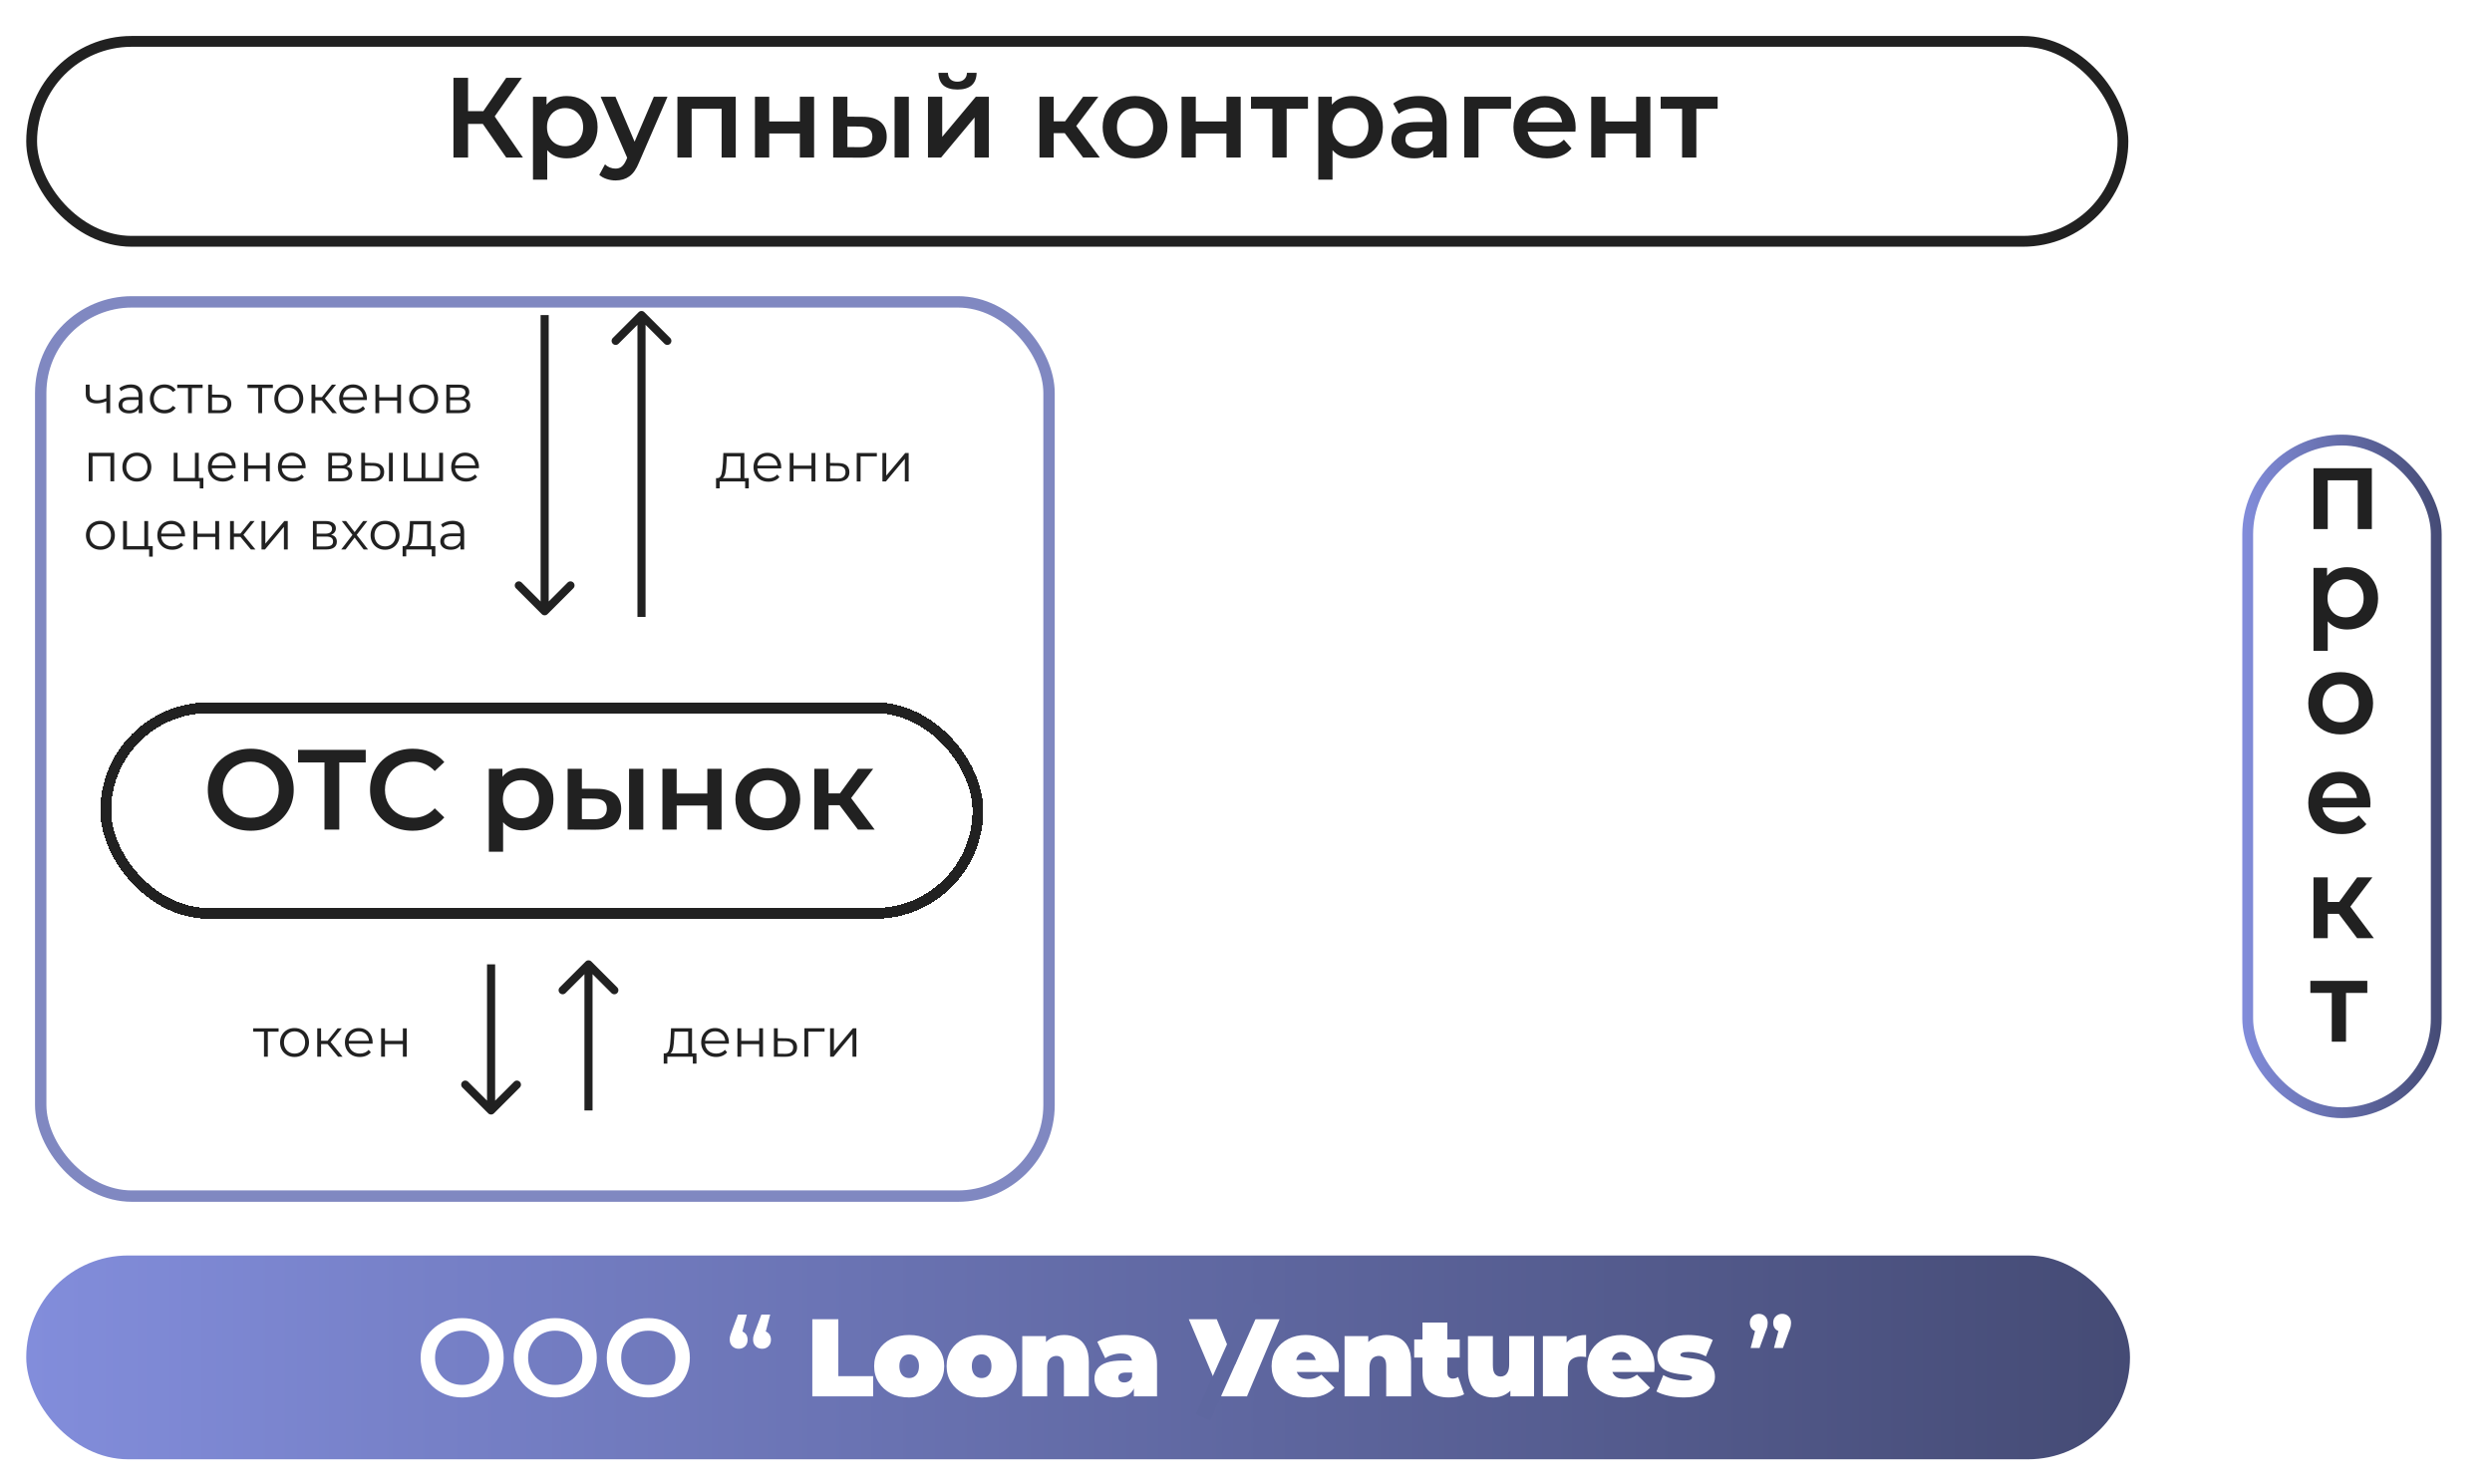 <svg width="475" height="283" viewBox="0 0 475 283" fill="none" xmlns="http://www.w3.org/2000/svg">
<g filter="url(#filter0_d_447_16)">
<rect x="6.674" y="52.119" width="194.369" height="172.652" rx="18.46" fill="white"/>
<rect x="6.674" y="52.119" width="194.369" height="172.652" rx="18.46" fill="white"/>
<rect x="7.76" y="53.205" width="192.197" height="170.48" rx="17.374" stroke="#8088C1" stroke-width="2.172"/>
</g>
<path d="M47.798 158.374C46.249 158.374 44.852 158.041 43.607 157.375C42.362 156.695 41.385 155.761 40.675 154.574C39.966 153.372 39.611 152.033 39.611 150.556C39.611 149.079 39.966 147.747 40.675 146.56C41.385 145.359 42.362 144.425 43.607 143.759C44.852 143.078 46.249 142.738 47.798 142.738C49.348 142.738 50.745 143.078 51.99 143.759C53.235 144.425 54.212 145.351 54.922 146.539C55.631 147.726 55.986 149.065 55.986 150.556C55.986 152.047 55.631 153.387 54.922 154.574C54.212 155.761 53.235 156.695 51.99 157.375C50.745 158.041 49.348 158.374 47.798 158.374ZM47.798 155.899C48.812 155.899 49.724 155.674 50.535 155.225C51.346 154.762 51.983 154.125 52.446 153.314C52.909 152.489 53.141 151.57 53.141 150.556C53.141 149.543 52.909 148.631 52.446 147.82C51.983 146.995 51.346 146.358 50.535 145.909C49.724 145.445 48.812 145.214 47.798 145.214C46.785 145.214 45.873 145.445 45.062 145.909C44.251 146.358 43.614 146.995 43.151 147.82C42.688 148.631 42.456 149.543 42.456 150.556C42.456 151.57 42.688 152.489 43.151 153.314C43.614 154.125 44.251 154.762 45.062 155.225C45.873 155.674 46.785 155.899 47.798 155.899ZM61.85 145.344H56.812V142.955H69.712V145.344H64.673V158.157H61.85V145.344ZM78.655 158.374C77.12 158.374 75.73 158.041 74.485 157.375C73.254 156.695 72.284 155.761 71.575 154.574C70.88 153.387 70.533 152.047 70.533 150.556C70.533 149.065 70.887 147.726 71.597 146.539C72.306 145.351 73.276 144.425 74.507 143.759C75.752 143.078 77.142 142.738 78.677 142.738C79.922 142.738 81.058 142.955 82.086 143.39C83.114 143.824 83.983 144.454 84.692 145.279L82.868 146.995C81.768 145.807 80.414 145.214 78.807 145.214C77.764 145.214 76.831 145.445 76.005 145.909C75.18 146.358 74.536 146.987 74.073 147.798C73.609 148.609 73.377 149.528 73.377 150.556C73.377 151.584 73.609 152.504 74.073 153.314C74.536 154.125 75.18 154.762 76.005 155.225C76.831 155.674 77.764 155.899 78.807 155.899C80.414 155.899 81.768 155.298 82.868 154.096L84.692 155.833C83.983 156.659 83.107 157.289 82.064 157.723C81.037 158.157 79.9 158.374 78.655 158.374ZM99.61 146.43C100.74 146.43 101.746 146.676 102.629 147.168C103.527 147.661 104.229 148.356 104.736 149.253C105.242 150.151 105.496 151.186 105.496 152.359C105.496 153.531 105.242 154.574 104.736 155.486C104.229 156.384 103.527 157.079 102.629 157.571C101.746 158.063 100.74 158.309 99.61 158.309C98.047 158.309 96.809 157.788 95.897 156.746V162.37H93.182V146.56H95.766V148.08C96.215 147.53 96.765 147.118 97.417 146.843C98.083 146.567 98.814 146.43 99.61 146.43ZM99.306 155.986C100.305 155.986 101.123 155.653 101.76 154.987C102.412 154.321 102.738 153.445 102.738 152.359C102.738 151.273 102.412 150.397 101.76 149.731C101.123 149.065 100.305 148.732 99.306 148.732C98.655 148.732 98.068 148.884 97.547 149.188C97.026 149.478 96.613 149.897 96.309 150.448C96.005 150.998 95.853 151.635 95.853 152.359C95.853 153.083 96.005 153.72 96.309 154.27C96.613 154.82 97.026 155.247 97.547 155.551C98.068 155.841 98.655 155.986 99.306 155.986ZM113.844 150.382C115.321 150.382 116.45 150.715 117.232 151.381C118.014 152.047 118.405 152.989 118.405 154.205C118.405 155.479 117.97 156.463 117.101 157.158C116.247 157.853 115.031 158.193 113.453 158.179L108.197 158.157V146.56H110.912V150.361L113.844 150.382ZM119.903 146.56H122.618V158.157H119.903V146.56ZM113.214 156.181C114.01 156.195 114.619 156.029 115.038 155.681C115.458 155.334 115.668 154.827 115.668 154.161C115.668 153.51 115.465 153.032 115.06 152.728C114.655 152.424 114.039 152.265 113.214 152.25L110.912 152.228V156.159L113.214 156.181ZM126.267 146.56H128.981V151.273H134.823V146.56H137.538V158.157H134.823V153.575H128.981V158.157H126.267V146.56ZM146.345 158.309C145.172 158.309 144.115 158.056 143.174 157.549C142.233 157.042 141.495 156.34 140.959 155.443C140.438 154.53 140.177 153.503 140.177 152.359C140.177 151.215 140.438 150.194 140.959 149.297C141.495 148.399 142.233 147.697 143.174 147.19C144.115 146.683 145.172 146.43 146.345 146.43C147.532 146.43 148.596 146.683 149.537 147.19C150.478 147.697 151.209 148.399 151.731 149.297C152.266 150.194 152.534 151.215 152.534 152.359C152.534 153.503 152.266 154.53 151.731 155.443C151.209 156.34 150.478 157.042 149.537 157.549C148.596 158.056 147.532 158.309 146.345 158.309ZM146.345 155.986C147.344 155.986 148.169 155.653 148.821 154.987C149.472 154.321 149.798 153.445 149.798 152.359C149.798 151.273 149.472 150.397 148.821 149.731C148.169 149.065 147.344 148.732 146.345 148.732C145.346 148.732 144.521 149.065 143.869 149.731C143.232 150.397 142.914 151.273 142.914 152.359C142.914 153.445 143.232 154.321 143.869 154.987C144.521 155.653 145.346 155.986 146.345 155.986ZM160.037 153.51H157.931V158.157H155.216V146.56H157.931V151.251H160.102L163.534 146.56H166.444L162.231 152.142L166.726 158.157H163.534L160.037 153.51Z" fill="#212121"/>
<g filter="url(#filter1_d_447_16)">
<rect x="20.155" y="130.584" width="166.245" height="39.2" rx="19.6" stroke="#212121" stroke-width="2.063" shape-rendering="crispEdges"/>
</g>
<g filter="url(#filter2_d_447_16)">
<rect x="5" y="235.145" width="401" height="38.854" rx="19.427" fill="url(#paint0_linear_447_16)"/>
<path d="M88.113 262.21C86.965 262.21 85.908 262.021 84.942 261.643C83.976 261.265 83.136 260.74 82.422 260.068C81.708 259.382 81.155 258.583 80.763 257.673C80.371 256.749 80.175 255.741 80.175 254.649C80.175 253.557 80.371 252.556 80.763 251.646C81.155 250.722 81.708 249.924 82.422 249.252C83.136 248.565 83.976 248.033 84.942 247.655C85.908 247.277 86.958 247.088 88.092 247.088C89.24 247.088 90.29 247.277 91.243 247.655C92.209 248.033 93.049 248.565 93.763 249.252C94.477 249.924 95.03 250.722 95.422 251.646C95.814 252.556 96.01 253.557 96.01 254.649C96.01 255.741 95.814 256.749 95.422 257.673C95.03 258.597 94.477 259.396 93.763 260.068C93.049 260.74 92.209 261.265 91.243 261.643C90.29 262.021 89.247 262.21 88.113 262.21ZM88.092 259.816C88.834 259.816 89.52 259.69 90.15 259.438C90.781 259.185 91.327 258.828 91.789 258.366C92.251 257.89 92.608 257.344 92.86 256.728C93.126 256.098 93.259 255.405 93.259 254.649C93.259 253.893 93.126 253.207 92.86 252.591C92.608 251.961 92.251 251.415 91.789 250.953C91.327 250.477 90.781 250.113 90.15 249.861C89.52 249.609 88.834 249.483 88.092 249.483C87.35 249.483 86.664 249.609 86.034 249.861C85.418 250.113 84.872 250.477 84.396 250.953C83.934 251.415 83.57 251.961 83.304 252.591C83.052 253.207 82.926 253.893 82.926 254.649C82.926 255.391 83.052 256.077 83.304 256.707C83.57 257.337 83.934 257.89 84.396 258.366C84.858 258.828 85.404 259.185 86.034 259.438C86.664 259.69 87.35 259.816 88.092 259.816ZM105.854 262.21C104.706 262.21 103.649 262.021 102.683 261.643C101.717 261.265 100.877 260.74 100.163 260.068C99.449 259.382 98.896 258.583 98.504 257.673C98.112 256.749 97.915 255.741 97.915 254.649C97.915 253.557 98.112 252.556 98.504 251.646C98.896 250.722 99.449 249.924 100.163 249.252C100.877 248.565 101.717 248.033 102.683 247.655C103.649 247.277 104.699 247.088 105.833 247.088C106.981 247.088 108.031 247.277 108.984 247.655C109.95 248.033 110.79 248.565 111.504 249.252C112.218 249.924 112.771 250.722 113.163 251.646C113.555 252.556 113.751 253.557 113.751 254.649C113.751 255.741 113.555 256.749 113.163 257.673C112.771 258.597 112.218 259.396 111.504 260.068C110.79 260.74 109.95 261.265 108.984 261.643C108.031 262.021 106.988 262.21 105.854 262.21ZM105.833 259.816C106.575 259.816 107.261 259.69 107.891 259.438C108.522 259.185 109.068 258.828 109.53 258.366C109.992 257.89 110.349 257.344 110.601 256.728C110.867 256.098 111 255.405 111 254.649C111 253.893 110.867 253.207 110.601 252.591C110.349 251.961 109.992 251.415 109.53 250.953C109.068 250.477 108.522 250.113 107.891 249.861C107.261 249.609 106.575 249.483 105.833 249.483C105.091 249.483 104.405 249.609 103.775 249.861C103.159 250.113 102.613 250.477 102.137 250.953C101.675 251.415 101.311 251.961 101.045 252.591C100.793 253.207 100.667 253.893 100.667 254.649C100.667 255.391 100.793 256.077 101.045 256.707C101.311 257.337 101.675 257.89 102.137 258.366C102.599 258.828 103.145 259.185 103.775 259.438C104.405 259.69 105.091 259.816 105.833 259.816ZM123.595 262.21C122.447 262.21 121.39 262.021 120.424 261.643C119.458 261.265 118.618 260.74 117.904 260.068C117.19 259.382 116.637 258.583 116.245 257.673C115.852 256.749 115.656 255.741 115.656 254.649C115.656 253.557 115.852 252.556 116.245 251.646C116.637 250.722 117.19 249.924 117.904 249.252C118.618 248.565 119.458 248.033 120.424 247.655C121.39 247.277 122.44 247.088 123.574 247.088C124.722 247.088 125.772 247.277 126.724 247.655C127.691 248.033 128.531 248.565 129.245 249.252C129.959 249.924 130.512 250.722 130.904 251.646C131.296 252.556 131.492 253.557 131.492 254.649C131.492 255.741 131.296 256.749 130.904 257.673C130.512 258.597 129.959 259.396 129.245 260.068C128.531 260.74 127.691 261.265 126.724 261.643C125.772 262.021 124.729 262.21 123.595 262.21ZM123.574 259.816C124.316 259.816 125.002 259.69 125.632 259.438C126.262 259.185 126.809 258.828 127.271 258.366C127.733 257.89 128.09 257.344 128.342 256.728C128.608 256.098 128.741 255.405 128.741 254.649C128.741 253.893 128.608 253.207 128.342 252.591C128.09 251.961 127.733 251.415 127.271 250.953C126.809 250.477 126.262 250.113 125.632 249.861C125.002 249.609 124.316 249.483 123.574 249.483C122.832 249.483 122.146 249.609 121.516 249.861C120.9 250.113 120.354 250.477 119.878 250.953C119.416 251.415 119.052 251.961 118.786 252.591C118.534 253.207 118.408 253.893 118.408 254.649C118.408 255.391 118.534 256.077 118.786 256.707C119.052 257.337 119.416 257.89 119.878 258.366C120.34 258.828 120.886 259.185 121.516 259.438C122.146 259.69 122.832 259.816 123.574 259.816ZM142.352 246.416L141.134 251.079L140.798 249.504C141.288 249.504 141.694 249.658 142.016 249.966C142.338 250.274 142.499 250.687 142.499 251.205C142.499 251.723 142.338 252.143 142.016 252.465C141.694 252.773 141.295 252.927 140.819 252.927C140.315 252.927 139.902 252.766 139.58 252.444C139.258 252.122 139.097 251.709 139.097 251.205C139.097 251.037 139.104 250.883 139.118 250.743C139.146 250.589 139.195 250.407 139.265 250.197C139.335 249.987 139.433 249.721 139.559 249.399L140.672 246.416H142.352ZM146.804 246.416L145.586 251.079L145.25 249.504C145.74 249.504 146.146 249.658 146.468 249.966C146.79 250.274 146.951 250.687 146.951 251.205C146.951 251.723 146.79 252.143 146.468 252.465C146.146 252.773 145.747 252.927 145.271 252.927C144.767 252.927 144.354 252.766 144.032 252.444C143.71 252.122 143.549 251.709 143.549 251.205C143.549 251.037 143.556 250.883 143.57 250.743C143.598 250.589 143.647 250.407 143.717 250.197C143.787 249.987 143.885 249.721 144.011 249.399L145.124 246.416H146.804ZM154.836 262V247.3H159.792V258.157H166.428V262H154.836ZM173.299 262.21C171.997 262.21 170.842 261.958 169.834 261.454C168.84 260.936 168.056 260.229 167.482 259.333C166.908 258.437 166.621 257.408 166.621 256.246C166.621 255.084 166.908 254.055 167.482 253.159C168.056 252.263 168.84 251.563 169.834 251.059C170.842 250.555 171.997 250.303 173.299 250.303C174.601 250.303 175.756 250.555 176.764 251.059C177.772 251.563 178.556 252.263 179.116 253.159C179.69 254.055 179.977 255.084 179.977 256.246C179.977 257.408 179.69 258.437 179.116 259.333C178.556 260.229 177.772 260.936 176.764 261.454C175.756 261.958 174.601 262.21 173.299 262.21ZM173.299 258.514C173.649 258.514 173.964 258.43 174.244 258.262C174.524 258.094 174.748 257.842 174.916 257.506C175.084 257.156 175.168 256.736 175.168 256.246C175.168 255.742 175.084 255.329 174.916 255.007C174.748 254.671 174.524 254.419 174.244 254.251C173.964 254.083 173.649 253.999 173.299 253.999C172.949 253.999 172.634 254.083 172.354 254.251C172.074 254.419 171.85 254.671 171.682 255.007C171.514 255.329 171.43 255.742 171.43 256.246C171.43 256.736 171.514 257.156 171.682 257.506C171.85 257.842 172.074 258.094 172.354 258.262C172.634 258.43 172.949 258.514 173.299 258.514ZM187.111 262.21C185.809 262.21 184.654 261.958 183.646 261.454C182.652 260.936 181.868 260.229 181.294 259.333C180.72 258.437 180.433 257.408 180.433 256.246C180.433 255.084 180.72 254.055 181.294 253.159C181.868 252.263 182.652 251.563 183.646 251.059C184.654 250.555 185.809 250.303 187.111 250.303C188.413 250.303 189.568 250.555 190.576 251.059C191.584 251.563 192.368 252.263 192.928 253.159C193.502 254.055 193.789 255.084 193.789 256.246C193.789 257.408 193.502 258.437 192.928 259.333C192.368 260.229 191.584 260.936 190.576 261.454C189.568 261.958 188.413 262.21 187.111 262.21ZM187.111 258.514C187.461 258.514 187.776 258.43 188.056 258.262C188.336 258.094 188.56 257.842 188.728 257.506C188.896 257.156 188.98 256.736 188.98 256.246C188.98 255.742 188.896 255.329 188.728 255.007C188.56 254.671 188.336 254.419 188.056 254.251C187.776 254.083 187.461 253.999 187.111 253.999C186.761 253.999 186.446 254.083 186.166 254.251C185.886 254.419 185.662 254.671 185.494 255.007C185.326 255.329 185.242 255.742 185.242 256.246C185.242 256.736 185.326 257.156 185.494 257.506C185.662 257.842 185.886 258.094 186.166 258.262C186.446 258.43 186.761 258.514 187.111 258.514ZM202.835 250.303C203.717 250.303 204.515 250.485 205.229 250.849C205.943 251.199 206.503 251.752 206.909 252.508C207.329 253.264 207.539 254.244 207.539 255.448V262H202.793V256.267C202.793 255.553 202.667 255.049 202.415 254.755C202.163 254.447 201.82 254.293 201.386 254.293C201.064 254.293 200.763 254.37 200.483 254.524C200.217 254.664 200 254.902 199.832 255.238C199.678 255.574 199.601 256.029 199.601 256.603V262H194.855V250.513H199.37V253.873L198.467 252.907C198.915 252.039 199.517 251.388 200.273 250.954C201.043 250.52 201.897 250.303 202.835 250.303ZM216.131 262V259.963L215.795 259.417V255.553C215.795 254.993 215.62 254.566 215.27 254.272C214.934 253.978 214.381 253.831 213.611 253.831C213.093 253.831 212.568 253.915 212.036 254.083C211.504 254.237 211.049 254.454 210.671 254.734L209.159 251.605C209.831 251.185 210.636 250.863 211.574 250.639C212.512 250.415 213.429 250.303 214.325 250.303C216.299 250.303 217.825 250.744 218.903 251.626C219.995 252.508 220.541 253.908 220.541 255.826V262H216.131ZM212.876 262.21C211.938 262.21 211.154 262.049 210.524 261.727C209.894 261.405 209.418 260.978 209.096 260.446C208.774 259.9 208.613 259.298 208.613 258.64C208.613 257.898 208.802 257.268 209.18 256.75C209.558 256.232 210.132 255.84 210.902 255.574C211.686 255.308 212.673 255.175 213.863 255.175H216.257V257.464H214.619C214.115 257.464 213.744 257.548 213.506 257.716C213.282 257.87 213.17 258.108 213.17 258.43C213.17 258.696 213.268 258.92 213.464 259.102C213.674 259.27 213.954 259.354 214.304 259.354C214.626 259.354 214.92 259.27 215.186 259.102C215.466 258.92 215.669 258.64 215.795 258.262L216.404 259.669C216.222 260.523 215.837 261.16 215.249 261.58C214.661 262 213.87 262.21 212.876 262.21ZM232.815 262L226.599 247.3H231.933L236.994 259.711H233.823L239.031 247.3H243.903L237.687 262H232.815ZM249.33 262.21C247.93 262.21 246.705 261.951 245.655 261.433C244.619 260.915 243.814 260.208 243.24 259.312C242.666 258.402 242.379 257.38 242.379 256.246C242.379 255.084 242.659 254.055 243.219 253.159C243.793 252.263 244.57 251.563 245.55 251.059C246.544 250.555 247.657 250.303 248.889 250.303C250.023 250.303 251.066 250.527 252.018 250.975C252.984 251.423 253.754 252.088 254.328 252.97C254.916 253.852 255.21 254.944 255.21 256.246C255.21 256.414 255.203 256.603 255.189 256.813C255.175 257.009 255.161 257.191 255.147 257.359H246.306V255.07H252.627L250.842 255.679C250.842 255.231 250.758 254.853 250.59 254.545C250.436 254.223 250.219 253.978 249.939 253.81C249.659 253.628 249.323 253.537 248.931 253.537C248.539 253.537 248.196 253.628 247.902 253.81C247.622 253.978 247.405 254.223 247.251 254.545C247.097 254.853 247.02 255.231 247.02 255.679V256.393C247.02 256.883 247.118 257.303 247.314 257.653C247.51 258.003 247.79 258.269 248.154 258.451C248.518 258.619 248.959 258.703 249.477 258.703C250.009 258.703 250.443 258.633 250.779 258.493C251.129 258.353 251.493 258.143 251.871 257.863L254.349 260.362C253.789 260.964 253.096 261.426 252.27 261.748C251.458 262.056 250.478 262.21 249.33 262.21ZM264.268 250.303C265.15 250.303 265.948 250.485 266.662 250.849C267.376 251.199 267.936 251.752 268.342 252.508C268.762 253.264 268.972 254.244 268.972 255.448V262H264.226V256.267C264.226 255.553 264.1 255.049 263.848 254.755C263.596 254.447 263.253 254.293 262.819 254.293C262.497 254.293 262.196 254.37 261.916 254.524C261.65 254.664 261.433 254.902 261.265 255.238C261.111 255.574 261.034 256.029 261.034 256.603V262H256.288V250.513H260.803V253.873L259.9 252.907C260.348 252.039 260.95 251.388 261.706 250.954C262.476 250.52 263.33 250.303 264.268 250.303ZM276.157 262.21C274.575 262.21 273.343 261.832 272.461 261.076C271.579 260.306 271.138 259.13 271.138 257.548V247.93H275.884V257.506C275.884 257.856 275.975 258.129 276.157 258.325C276.353 258.521 276.591 258.619 276.871 258.619C277.277 258.619 277.634 258.514 277.942 258.304L279.076 261.601C278.712 261.811 278.271 261.965 277.753 262.063C277.249 262.161 276.717 262.21 276.157 262.21ZM269.563 254.608V251.143H278.236V254.608H269.563ZM284.64 262.21C283.73 262.21 282.904 262.028 282.162 261.664C281.434 261.286 280.86 260.705 280.44 259.921C280.02 259.123 279.81 258.101 279.81 256.855V250.513H284.556V256.036C284.556 256.848 284.689 257.415 284.955 257.737C285.221 258.059 285.585 258.22 286.047 258.22C286.327 258.22 286.586 258.15 286.824 258.01C287.076 257.856 287.279 257.611 287.433 257.275C287.587 256.925 287.664 256.47 287.664 255.91V250.513H292.41V262H287.895V258.682L288.798 259.585C288.392 260.481 287.811 261.146 287.055 261.58C286.313 262 285.508 262.21 284.64 262.21ZM294.095 262V250.513H298.61V253.978L297.875 252.991C298.225 252.095 298.785 251.423 299.555 250.975C300.325 250.527 301.249 250.303 302.327 250.303V254.503C302.117 254.475 301.928 254.454 301.76 254.44C301.606 254.426 301.445 254.419 301.277 254.419C300.563 254.419 299.975 254.608 299.513 254.986C299.065 255.35 298.841 255.987 298.841 256.897V262H294.095ZM309.492 262.21C308.092 262.21 306.867 261.951 305.817 261.433C304.781 260.915 303.976 260.208 303.402 259.312C302.828 258.402 302.541 257.38 302.541 256.246C302.541 255.084 302.821 254.055 303.381 253.159C303.955 252.263 304.732 251.563 305.712 251.059C306.706 250.555 307.819 250.303 309.051 250.303C310.185 250.303 311.228 250.527 312.18 250.975C313.146 251.423 313.916 252.088 314.49 252.97C315.078 253.852 315.372 254.944 315.372 256.246C315.372 256.414 315.365 256.603 315.351 256.813C315.337 257.009 315.323 257.191 315.309 257.359H306.468V255.07H312.789L311.004 255.679C311.004 255.231 310.92 254.853 310.752 254.545C310.598 254.223 310.381 253.978 310.101 253.81C309.821 253.628 309.485 253.537 309.093 253.537C308.701 253.537 308.358 253.628 308.064 253.81C307.784 253.978 307.567 254.223 307.413 254.545C307.259 254.853 307.182 255.231 307.182 255.679V256.393C307.182 256.883 307.28 257.303 307.476 257.653C307.672 258.003 307.952 258.269 308.316 258.451C308.68 258.619 309.121 258.703 309.639 258.703C310.171 258.703 310.605 258.633 310.941 258.493C311.291 258.353 311.655 258.143 312.033 257.863L314.511 260.362C313.951 260.964 313.258 261.426 312.432 261.748C311.62 262.056 310.64 262.21 309.492 262.21ZM320.944 262.21C319.964 262.21 318.998 262.105 318.046 261.895C317.094 261.685 316.324 261.412 315.736 261.076L317.038 257.947C317.584 258.269 318.214 258.521 318.928 258.703C319.656 258.885 320.363 258.976 321.049 258.976C321.623 258.976 322.008 258.927 322.204 258.829C322.414 258.731 322.519 258.598 322.519 258.43C322.519 258.262 322.4 258.143 322.162 258.073C321.924 257.989 321.609 257.926 321.217 257.884C320.825 257.842 320.391 257.793 319.915 257.737C319.453 257.667 318.984 257.569 318.508 257.443C318.032 257.317 317.598 257.128 317.206 256.876C316.814 256.624 316.499 256.288 316.261 255.868C316.023 255.434 315.904 254.888 315.904 254.23C315.904 253.502 316.121 252.844 316.555 252.256C317.003 251.668 317.661 251.199 318.529 250.849C319.411 250.485 320.496 250.303 321.784 250.303C322.624 250.303 323.464 250.38 324.304 250.534C325.144 250.688 325.865 250.926 326.467 251.248L325.165 254.377C324.577 254.055 323.996 253.838 323.422 253.726C322.862 253.6 322.337 253.537 321.847 253.537C321.245 253.537 320.832 253.593 320.608 253.705C320.398 253.817 320.293 253.943 320.293 254.083C320.293 254.251 320.412 254.377 320.65 254.461C320.888 254.545 321.203 254.608 321.595 254.65C321.987 254.692 322.414 254.748 322.876 254.818C323.352 254.874 323.821 254.972 324.283 255.112C324.759 255.238 325.193 255.427 325.585 255.679C325.977 255.931 326.292 256.274 326.53 256.708C326.768 257.128 326.887 257.667 326.887 258.325C326.887 259.011 326.67 259.655 326.236 260.257C325.802 260.845 325.144 261.321 324.262 261.685C323.38 262.035 322.274 262.21 320.944 262.21ZM333.687 252.78L334.905 248.117L335.262 249.693C334.772 249.693 334.359 249.539 334.023 249.231C333.701 248.923 333.54 248.509 333.54 247.991C333.54 247.473 333.701 247.06 334.023 246.752C334.359 246.43 334.765 246.269 335.241 246.269C335.731 246.269 336.137 246.43 336.459 246.752C336.781 247.074 336.942 247.487 336.942 247.991C336.942 248.145 336.928 248.306 336.9 248.474C336.886 248.628 336.844 248.811 336.774 249.021C336.718 249.217 336.62 249.476 336.48 249.798L335.388 252.78H333.687ZM338.139 252.78L339.357 248.117L339.715 249.693C339.224 249.693 338.811 249.539 338.475 249.231C338.153 248.923 337.992 248.509 337.992 247.991C337.992 247.473 338.153 247.06 338.475 246.752C338.811 246.43 339.217 246.269 339.694 246.269C340.184 246.269 340.59 246.43 340.912 246.752C341.234 247.074 341.395 247.487 341.395 247.991C341.395 248.145 341.381 248.306 341.353 248.474C341.339 248.628 341.297 248.811 341.227 249.021C341.171 249.217 341.073 249.476 340.933 249.798L339.841 252.78H338.139Z" fill="white"/>
<path d="M229.289 266.021C237.14 248.467 239.102 244.078 239.102 244.078" stroke="#5E67A0" stroke-width="3"/>
</g>
<g filter="url(#filter3_d_447_16)">
<rect x="427.402" y="78.516" width="38.005" height="130.303" rx="19.003" fill="white"/>
<rect x="428.434" y="79.548" width="35.942" height="128.24" rx="17.971" stroke="url(#paint1_linear_447_16)" stroke-width="2.063"/>
</g>
<path d="M452.096 89.262V100.859H449.403V91.564H443.691V100.859H440.977V89.262H452.096ZM447.405 108.132C448.534 108.132 449.54 108.378 450.424 108.87C451.321 109.363 452.023 110.058 452.53 110.955C453.037 111.853 453.29 112.888 453.29 114.061C453.29 115.233 453.037 116.276 452.53 117.188C452.023 118.086 451.321 118.781 450.424 119.273C449.54 119.765 448.534 120.011 447.405 120.011C445.841 120.011 444.603 119.49 443.691 118.448V124.072H440.977V108.262H443.561V109.782C444.01 109.232 444.56 108.82 445.211 108.545C445.877 108.27 446.609 108.132 447.405 108.132ZM447.101 117.688C448.1 117.688 448.918 117.355 449.555 116.689C450.206 116.023 450.532 115.147 450.532 114.061C450.532 112.975 450.206 112.099 449.555 111.433C448.918 110.767 448.1 110.434 447.101 110.434C446.449 110.434 445.863 110.586 445.342 110.89C444.821 111.18 444.408 111.599 444.104 112.15C443.8 112.7 443.648 113.337 443.648 114.061C443.648 114.785 443.8 115.422 444.104 115.972C444.408 116.522 444.821 116.949 445.342 117.253C445.863 117.543 446.449 117.688 447.101 117.688ZM446.145 140.011C444.973 140.011 443.916 139.758 442.975 139.251C442.033 138.744 441.295 138.042 440.759 137.145C440.238 136.232 439.978 135.205 439.978 134.061C439.978 132.917 440.238 131.896 440.759 130.999C441.295 130.101 442.033 129.399 442.975 128.892C443.916 128.385 444.973 128.132 446.145 128.132C447.332 128.132 448.397 128.385 449.338 128.892C450.279 129.399 451.01 130.101 451.531 130.999C452.067 131.896 452.335 132.917 452.335 134.061C452.335 135.205 452.067 136.232 451.531 137.145C451.01 138.042 450.279 138.744 449.338 139.251C448.397 139.758 447.332 140.011 446.145 140.011ZM446.145 137.688C447.144 137.688 447.97 137.355 448.621 136.689C449.273 136.023 449.598 135.147 449.598 134.061C449.598 132.975 449.273 132.099 448.621 131.433C447.97 130.767 447.144 130.434 446.145 130.434C445.146 130.434 444.321 130.767 443.67 131.433C443.032 132.099 442.714 132.975 442.714 134.061C442.714 135.147 443.032 136.023 443.67 136.689C444.321 137.355 445.146 137.688 446.145 137.688ZM451.835 153.126C451.835 153.314 451.821 153.582 451.792 153.929H442.692C442.852 154.784 443.264 155.464 443.93 155.971C444.611 156.463 445.45 156.709 446.449 156.709C447.723 156.709 448.773 156.289 449.598 155.45L451.053 157.122C450.532 157.744 449.873 158.215 449.077 158.533C448.281 158.852 447.383 159.011 446.384 159.011C445.11 159.011 443.988 158.758 443.018 158.251C442.048 157.744 441.295 157.042 440.759 156.145C440.238 155.232 439.978 154.205 439.978 153.061C439.978 151.931 440.231 150.918 440.738 150.02C441.259 149.108 441.976 148.399 442.888 147.892C443.8 147.385 444.828 147.132 445.972 147.132C447.101 147.132 448.107 147.385 448.99 147.892C449.888 148.384 450.583 149.087 451.075 149.999C451.582 150.896 451.835 151.939 451.835 153.126ZM445.972 149.304C445.103 149.304 444.364 149.564 443.756 150.086C443.163 150.592 442.801 151.273 442.671 152.127H449.251C449.135 151.287 448.78 150.607 448.187 150.086C447.593 149.564 446.855 149.304 445.972 149.304ZM445.798 174.212H443.691V178.859H440.977V167.262H443.691V171.953H445.863L449.294 167.262H452.204L447.991 172.844L452.487 178.859H449.294L445.798 174.212Z" fill="#212121"/>
<path d="M451.233 189.291H447.172V198.586H444.458V189.291H440.375V186.989H451.233V189.291Z" fill="#212121"/>
<g filter="url(#filter4_d_447_16)">
<rect x="6.032" y="3.546" width="398.619" height="38.114" rx="19.057" fill="white" stroke="#212121" stroke-width="2.063"/>
</g>
<path d="M92.039 23.629H89.216V30.036H86.436V14.834H89.216V21.197H92.126L96.491 14.834H99.488L94.297 22.196L99.683 30.036H96.491L92.039 23.629ZM108.021 18.308C109.15 18.308 110.156 18.555 111.039 19.047C111.937 19.539 112.639 20.234 113.146 21.132C113.653 22.029 113.906 23.065 113.906 24.237C113.906 25.41 113.653 26.452 113.146 27.365C112.639 28.262 111.937 28.957 111.039 29.449C110.156 29.942 109.15 30.188 108.021 30.188C106.457 30.188 105.219 29.667 104.307 28.624V34.249H101.592V18.439H104.177V19.959C104.626 19.409 105.176 18.996 105.827 18.721C106.493 18.446 107.224 18.308 108.021 18.308ZM107.717 27.864C108.716 27.864 109.534 27.531 110.171 26.865C110.822 26.199 111.148 25.323 111.148 24.237C111.148 23.151 110.822 22.276 110.171 21.61C109.534 20.944 108.716 20.61 107.717 20.61C107.065 20.61 106.479 20.762 105.958 21.067C105.436 21.356 105.024 21.776 104.72 22.326C104.416 22.876 104.264 23.513 104.264 24.237C104.264 24.961 104.416 25.598 104.72 26.148C105.024 26.699 105.436 27.126 105.958 27.43C106.479 27.719 107.065 27.864 107.717 27.864ZM127.235 18.439L121.806 30.97C121.299 32.229 120.684 33.112 119.96 33.619C119.236 34.14 118.36 34.401 117.332 34.401C116.753 34.401 116.181 34.307 115.616 34.119C115.052 33.93 114.589 33.67 114.227 33.337L115.312 31.339C115.573 31.585 115.877 31.78 116.225 31.925C116.587 32.07 116.948 32.142 117.31 32.142C117.788 32.142 118.179 32.019 118.483 31.773C118.802 31.527 119.091 31.114 119.352 30.535L119.547 30.079L114.487 18.439H117.31L120.959 27.017L124.629 18.439H127.235ZM140.24 18.439V30.036H137.547V20.741H131.835V30.036H129.121V18.439H140.24ZM143.903 18.439H146.617V23.151H152.459V18.439H155.174V30.036H152.459V25.453H146.617V30.036H143.903V18.439ZM164.459 22.261C165.935 22.261 167.065 22.594 167.846 23.26C168.628 23.926 169.019 24.867 169.019 26.083C169.019 27.357 168.585 28.342 167.716 29.037C166.862 29.732 165.646 30.072 164.068 30.058L158.812 30.036V18.439H161.527V22.239L164.459 22.261ZM170.518 18.439H173.232V30.036H170.518V18.439ZM163.829 28.059C164.625 28.074 165.233 27.907 165.653 27.56C166.073 27.212 166.283 26.706 166.283 26.04C166.283 25.388 166.08 24.91 165.675 24.607C165.269 24.302 164.654 24.143 163.829 24.129L161.527 24.107V28.038L163.829 28.059ZM176.881 18.439H179.596V26.083L186.003 18.439H188.478V30.036H185.764V22.391L179.379 30.036H176.881V18.439ZM182.506 17.071C181.333 17.071 180.436 16.803 179.813 16.267C179.205 15.717 178.894 14.921 178.879 13.878H180.682C180.696 14.399 180.856 14.812 181.16 15.116C181.478 15.42 181.92 15.572 182.484 15.572C183.035 15.572 183.469 15.42 183.788 15.116C184.121 14.812 184.294 14.399 184.309 13.878H186.155C186.14 14.921 185.822 15.717 185.199 16.267C184.577 16.803 183.679 17.071 182.506 17.071ZM202.953 25.388H200.847V30.036H198.132V18.439H200.847V23.13H203.018L206.45 18.439H209.36L205.147 24.02L209.642 30.036H206.45L202.953 25.388ZM216.344 30.188C215.171 30.188 214.114 29.934 213.173 29.428C212.232 28.921 211.494 28.219 210.958 27.321C210.437 26.409 210.176 25.381 210.176 24.237C210.176 23.093 210.437 22.073 210.958 21.175C211.494 20.277 212.232 19.575 213.173 19.069C214.114 18.562 215.171 18.308 216.344 18.308C217.531 18.308 218.595 18.562 219.536 19.069C220.477 19.575 221.208 20.277 221.73 21.175C222.265 22.073 222.533 23.093 222.533 24.237C222.533 25.381 222.265 26.409 221.73 27.321C221.208 28.219 220.477 28.921 219.536 29.428C218.595 29.934 217.531 30.188 216.344 30.188ZM216.344 27.864C217.343 27.864 218.168 27.531 218.82 26.865C219.471 26.199 219.797 25.323 219.797 24.237C219.797 23.151 219.471 22.276 218.82 21.61C218.168 20.944 217.343 20.61 216.344 20.61C215.345 20.61 214.52 20.944 213.868 21.61C213.231 22.276 212.912 23.151 212.912 24.237C212.912 25.323 213.231 26.199 213.868 26.865C214.52 27.531 215.345 27.864 216.344 27.864ZM225.215 18.439H227.93V23.151H233.771V18.439H236.486V30.036H233.771V25.453H227.93V30.036H225.215V18.439ZM249.311 20.741H245.249V30.036H242.535V20.741H238.452V18.439H249.311V20.741ZM257.708 18.308C258.837 18.308 259.844 18.555 260.727 19.047C261.624 19.539 262.327 20.234 262.833 21.132C263.34 22.029 263.593 23.065 263.593 24.237C263.593 25.41 263.34 26.452 262.833 27.365C262.327 28.262 261.624 28.957 260.727 29.449C259.844 29.942 258.837 30.188 257.708 30.188C256.144 30.188 254.907 29.667 253.994 28.624V34.249H251.28V18.439H253.864V19.959C254.313 19.409 254.863 18.996 255.515 18.721C256.181 18.446 256.912 18.308 257.708 18.308ZM257.404 27.864C258.403 27.864 259.221 27.531 259.858 26.865C260.51 26.199 260.835 25.323 260.835 24.237C260.835 23.151 260.51 22.276 259.858 21.61C259.221 20.944 258.403 20.61 257.404 20.61C256.752 20.61 256.166 20.762 255.645 21.067C255.124 21.356 254.711 21.776 254.407 22.326C254.103 22.876 253.951 23.513 253.951 24.237C253.951 24.961 254.103 25.598 254.407 26.148C254.711 26.699 255.124 27.126 255.645 27.43C256.166 27.719 256.752 27.864 257.404 27.864ZM270.468 18.308C272.177 18.308 273.48 18.721 274.377 19.546C275.29 20.357 275.746 21.588 275.746 23.238V30.036H273.183V28.624C272.85 29.131 272.372 29.522 271.75 29.797C271.142 30.058 270.403 30.188 269.535 30.188C268.666 30.188 267.906 30.043 267.254 29.753C266.603 29.449 266.096 29.037 265.734 28.516C265.387 27.98 265.213 27.379 265.213 26.713C265.213 25.671 265.596 24.838 266.364 24.216C267.146 23.578 268.369 23.26 270.034 23.26H273.031V23.086C273.031 22.276 272.785 21.653 272.293 21.219C271.815 20.784 271.098 20.567 270.143 20.567C269.491 20.567 268.847 20.668 268.21 20.871C267.587 21.074 267.059 21.356 266.624 21.718L265.56 19.742C266.168 19.279 266.9 18.924 267.754 18.678C268.608 18.432 269.513 18.308 270.468 18.308ZM270.099 28.212C270.78 28.212 271.38 28.059 271.902 27.756C272.437 27.437 272.814 26.988 273.031 26.409V25.062H270.229C268.666 25.062 267.884 25.576 267.884 26.605C267.884 27.097 268.079 27.488 268.47 27.777C268.861 28.067 269.404 28.212 270.099 28.212ZM288.009 20.741H281.819V30.036H279.105V18.439H288.009V20.741ZM300.334 24.302C300.334 24.491 300.32 24.759 300.291 25.106H291.191C291.351 25.96 291.763 26.641 292.429 27.147C293.11 27.64 293.949 27.886 294.948 27.886C296.222 27.886 297.272 27.466 298.097 26.626L299.552 28.298C299.031 28.921 298.372 29.392 297.576 29.71C296.78 30.029 295.882 30.188 294.883 30.188C293.609 30.188 292.487 29.934 291.517 29.428C290.547 28.921 289.794 28.219 289.258 27.321C288.737 26.409 288.477 25.381 288.477 24.237C288.477 23.108 288.73 22.095 289.237 21.197C289.758 20.285 290.475 19.575 291.387 19.069C292.299 18.562 293.327 18.308 294.471 18.308C295.6 18.308 296.606 18.562 297.489 19.069C298.387 19.561 299.082 20.263 299.574 21.175C300.081 22.073 300.334 23.115 300.334 24.302ZM294.471 20.48C293.602 20.48 292.864 20.741 292.255 21.262C291.662 21.769 291.3 22.449 291.17 23.303H297.75C297.634 22.464 297.279 21.783 296.686 21.262C296.092 20.741 295.354 20.48 294.471 20.48ZM303.303 18.439H306.018V23.151H311.86V18.439H314.575V30.036H311.86V25.453H306.018V30.036H303.303V18.439ZM327.399 20.741H323.338V30.036H320.623V20.741H316.541V18.439H327.399V20.741Z" fill="#212121"/>
<path d="M142.724 91.145V93.095H142.033V91.785H137.175V93.095H136.483V91.145H136.793C137.157 91.125 137.405 90.856 137.536 90.341C137.666 89.825 137.756 89.103 137.804 88.174L137.876 86.359H141.879V91.145H142.724ZM138.474 88.216C138.44 88.986 138.375 89.622 138.278 90.124C138.182 90.619 138.01 90.96 137.763 91.145H141.146V87.009H138.536L138.474 88.216ZM148.897 89.299H144.358C144.399 89.863 144.616 90.32 145.008 90.671C145.4 91.015 145.895 91.187 146.493 91.187C146.83 91.187 147.14 91.128 147.422 91.011C147.704 90.887 147.948 90.709 148.154 90.475L148.567 90.949C148.326 91.238 148.024 91.458 147.659 91.609C147.302 91.761 146.906 91.837 146.473 91.837C145.916 91.837 145.421 91.72 144.987 91.486C144.561 91.245 144.227 90.915 143.987 90.496C143.746 90.076 143.626 89.601 143.626 89.072C143.626 88.542 143.739 88.068 143.966 87.648C144.2 87.229 144.516 86.902 144.915 86.668C145.321 86.434 145.775 86.318 146.277 86.318C146.779 86.318 147.229 86.434 147.628 86.668C148.027 86.902 148.34 87.229 148.567 87.648C148.794 88.061 148.907 88.535 148.907 89.072L148.897 89.299ZM146.277 86.947C145.754 86.947 145.314 87.115 144.956 87.452C144.606 87.782 144.406 88.216 144.358 88.752H148.206C148.158 88.216 147.955 87.782 147.597 87.452C147.246 87.115 146.806 86.947 146.277 86.947ZM150.529 86.359H151.261V88.762H154.675V86.359H155.408V91.785H154.675V89.392H151.261V91.785H150.529V86.359ZM159.821 88.278C160.502 88.284 161.018 88.436 161.368 88.731C161.726 89.027 161.905 89.454 161.905 90.011C161.905 90.588 161.712 91.032 161.327 91.341C160.949 91.651 160.399 91.802 159.677 91.795L157.49 91.785V86.359H158.222V88.257L159.821 88.278ZM159.635 91.238C160.137 91.245 160.516 91.145 160.77 90.939C161.031 90.726 161.162 90.416 161.162 90.011C161.162 89.612 161.035 89.316 160.78 89.124C160.526 88.931 160.144 88.831 159.635 88.824L158.222 88.804V91.218L159.635 91.238ZM167.14 87.009H164.035V91.785H163.302V86.359H167.14V87.009ZM168.198 86.359H168.931V90.671L172.551 86.359H173.201V91.785H172.469V87.473L168.858 91.785H168.198V86.359Z" fill="#212121"/>
<path d="M21 73.329V78.755H20.267V76.496C19.641 76.771 19.026 76.909 18.421 76.909C17.767 76.909 17.258 76.761 16.894 76.465C16.529 76.162 16.347 75.712 16.347 75.114V73.329H17.08V75.072C17.08 75.478 17.21 75.788 17.471 76.001C17.733 76.207 18.094 76.31 18.555 76.31C19.064 76.31 19.634 76.176 20.267 75.908V73.329H21ZM24.947 73.288C25.655 73.288 26.198 73.467 26.576 73.824C26.955 74.175 27.144 74.698 27.144 75.392V78.755H26.442V77.909C26.277 78.191 26.033 78.411 25.71 78.569C25.394 78.728 25.015 78.807 24.575 78.807C23.97 78.807 23.489 78.662 23.131 78.373C22.773 78.085 22.595 77.703 22.595 77.228C22.595 76.768 22.76 76.396 23.09 76.114C23.427 75.832 23.96 75.691 24.689 75.691H26.411V75.361C26.411 74.894 26.281 74.54 26.019 74.299C25.758 74.051 25.376 73.927 24.874 73.927C24.53 73.927 24.2 73.986 23.884 74.103C23.568 74.213 23.296 74.368 23.069 74.567L22.739 74.02C23.014 73.786 23.344 73.608 23.729 73.484C24.114 73.353 24.52 73.288 24.947 73.288ZM24.689 78.229C25.101 78.229 25.456 78.136 25.751 77.951C26.047 77.758 26.267 77.483 26.411 77.125V76.238H24.709C23.781 76.238 23.317 76.561 23.317 77.208C23.317 77.524 23.437 77.775 23.678 77.961C23.919 78.14 24.256 78.229 24.689 78.229ZM31.363 78.807C30.827 78.807 30.345 78.69 29.919 78.456C29.499 78.222 29.169 77.895 28.928 77.476C28.688 77.05 28.567 76.572 28.567 76.042C28.567 75.513 28.688 75.038 28.928 74.618C29.169 74.199 29.499 73.872 29.919 73.639C30.345 73.405 30.827 73.288 31.363 73.288C31.831 73.288 32.247 73.381 32.611 73.566C32.983 73.745 33.275 74.01 33.488 74.361L32.941 74.732C32.763 74.464 32.536 74.264 32.261 74.134C31.985 73.996 31.686 73.927 31.363 73.927C30.971 73.927 30.617 74.017 30.3 74.196C29.991 74.368 29.747 74.615 29.568 74.938C29.396 75.262 29.31 75.629 29.31 76.042C29.31 76.462 29.396 76.833 29.568 77.156C29.747 77.472 29.991 77.72 30.3 77.899C30.617 78.071 30.971 78.157 31.363 78.157C31.686 78.157 31.985 78.091 32.261 77.961C32.536 77.83 32.763 77.631 32.941 77.362L33.488 77.734C33.275 78.085 32.983 78.353 32.611 78.538C32.24 78.717 31.824 78.807 31.363 78.807ZM38.622 73.979H36.569V78.755H35.837V73.979H33.784V73.329H38.622V73.979ZM42.013 75.248C42.693 75.255 43.209 75.406 43.56 75.702C43.917 75.997 44.096 76.424 44.096 76.981C44.096 77.558 43.904 78.002 43.519 78.312C43.14 78.621 42.59 78.772 41.868 78.765L39.681 78.755V73.329H40.414V75.227L42.013 75.248ZM41.827 78.208C42.329 78.215 42.707 78.116 42.962 77.909C43.223 77.696 43.354 77.387 43.354 76.981C43.354 76.582 43.226 76.286 42.972 76.094C42.718 75.901 42.336 75.801 41.827 75.794L40.414 75.774V78.188L41.827 78.208ZM52.011 73.979H49.958V78.755H49.225V73.979H47.172V73.329H52.011V73.979ZM55.056 78.807C54.533 78.807 54.062 78.69 53.643 78.456C53.223 78.215 52.893 77.885 52.653 77.466C52.412 77.046 52.291 76.572 52.291 76.042C52.291 75.513 52.412 75.038 52.653 74.618C52.893 74.199 53.223 73.872 53.643 73.639C54.062 73.405 54.533 73.288 55.056 73.288C55.579 73.288 56.05 73.405 56.469 73.639C56.889 73.872 57.215 74.199 57.449 74.618C57.69 75.038 57.81 75.513 57.81 76.042C57.81 76.572 57.69 77.046 57.449 77.466C57.215 77.885 56.889 78.215 56.469 78.456C56.05 78.69 55.579 78.807 55.056 78.807ZM55.056 78.157C55.441 78.157 55.785 78.071 56.088 77.899C56.397 77.72 56.638 77.469 56.81 77.146C56.982 76.823 57.068 76.455 57.068 76.042C57.068 75.629 56.982 75.262 56.81 74.938C56.638 74.615 56.397 74.368 56.088 74.196C55.785 74.017 55.441 73.927 55.056 73.927C54.671 73.927 54.324 74.017 54.014 74.196C53.712 74.368 53.471 74.615 53.292 74.938C53.12 75.262 53.034 75.629 53.034 76.042C53.034 76.455 53.12 76.823 53.292 77.146C53.471 77.469 53.712 77.72 54.014 77.899C54.324 78.071 54.671 78.157 55.056 78.157ZM61.346 76.341H60.108V78.755H59.376V73.329H60.108V75.712H61.356L63.265 73.329H64.059L61.924 75.96L64.214 78.755H63.347L61.346 76.341ZM69.923 76.269H65.385C65.426 76.833 65.642 77.29 66.034 77.641C66.426 77.985 66.922 78.157 67.52 78.157C67.857 78.157 68.166 78.098 68.448 77.981C68.73 77.858 68.974 77.679 69.181 77.445L69.593 77.92C69.353 78.208 69.05 78.428 68.686 78.58C68.328 78.731 67.933 78.807 67.499 78.807C66.942 78.807 66.447 78.69 66.014 78.456C65.587 78.215 65.254 77.885 65.013 77.466C64.772 77.046 64.652 76.572 64.652 76.042C64.652 75.513 64.766 75.038 64.993 74.618C65.226 74.199 65.543 73.872 65.942 73.639C66.347 73.405 66.801 73.288 67.303 73.288C67.805 73.288 68.256 73.405 68.655 73.639C69.053 73.872 69.366 74.199 69.593 74.618C69.82 75.031 69.934 75.506 69.934 76.042L69.923 76.269ZM67.303 73.917C66.781 73.917 66.341 74.086 65.983 74.423C65.632 74.753 65.433 75.186 65.385 75.722H69.232C69.184 75.186 68.981 74.753 68.624 74.423C68.273 74.086 67.833 73.917 67.303 73.917ZM71.555 73.329H72.287V75.733H75.702V73.329H76.434V78.755H75.702V76.362H72.287V78.755H71.555V73.329ZM80.755 78.807C80.232 78.807 79.761 78.69 79.341 78.456C78.922 78.215 78.592 77.885 78.351 77.466C78.11 77.046 77.99 76.572 77.99 76.042C77.99 75.513 78.11 75.038 78.351 74.618C78.592 74.199 78.922 73.872 79.341 73.639C79.761 73.405 80.232 73.288 80.755 73.288C81.277 73.288 81.748 73.405 82.168 73.639C82.587 73.872 82.914 74.199 83.148 74.618C83.388 75.038 83.509 75.513 83.509 76.042C83.509 76.572 83.388 77.046 83.148 77.466C82.914 77.885 82.587 78.215 82.168 78.456C81.748 78.69 81.277 78.807 80.755 78.807ZM80.755 78.157C81.14 78.157 81.484 78.071 81.786 77.899C82.096 77.72 82.336 77.469 82.508 77.146C82.68 76.823 82.766 76.455 82.766 76.042C82.766 75.629 82.68 75.262 82.508 74.938C82.336 74.615 82.096 74.368 81.786 74.196C81.484 74.017 81.14 73.927 80.755 73.927C80.369 73.927 80.022 74.017 79.713 74.196C79.41 74.368 79.169 74.615 78.991 74.938C78.819 75.262 78.733 75.629 78.733 76.042C78.733 76.455 78.819 76.823 78.991 77.146C79.169 77.469 79.41 77.72 79.713 77.899C80.022 78.071 80.369 78.157 80.755 78.157ZM88.53 75.949C89.266 76.121 89.634 76.565 89.634 77.28C89.634 77.754 89.458 78.119 89.108 78.373C88.757 78.628 88.234 78.755 87.54 78.755H85.074V73.329H87.467C88.086 73.329 88.571 73.449 88.922 73.69C89.273 73.931 89.448 74.275 89.448 74.722C89.448 75.017 89.365 75.272 89.2 75.485C89.042 75.691 88.819 75.846 88.53 75.949ZM85.786 75.743H87.416C87.835 75.743 88.155 75.664 88.375 75.506C88.602 75.347 88.716 75.117 88.716 74.814C88.716 74.512 88.602 74.285 88.375 74.134C88.155 73.982 87.835 73.907 87.416 73.907H85.786V75.743ZM87.509 78.177C87.976 78.177 88.327 78.102 88.561 77.951C88.795 77.799 88.912 77.562 88.912 77.239C88.912 76.915 88.805 76.678 88.592 76.527C88.379 76.369 88.042 76.29 87.581 76.29H85.786V78.177H87.509ZM21.773 86.329V91.755H21.041V86.979H17.637V91.755H16.904V86.329H21.773ZM26.094 91.807C25.571 91.807 25.1 91.69 24.68 91.456C24.261 91.215 23.931 90.885 23.69 90.466C23.449 90.046 23.329 89.572 23.329 89.042C23.329 88.513 23.449 88.038 23.69 87.618C23.931 87.199 24.261 86.872 24.68 86.639C25.1 86.405 25.571 86.288 26.094 86.288C26.616 86.288 27.087 86.405 27.507 86.639C27.926 86.872 28.253 87.199 28.487 87.618C28.728 88.038 28.848 88.513 28.848 89.042C28.848 89.572 28.728 90.046 28.487 90.466C28.253 90.885 27.926 91.215 27.507 91.456C27.087 91.69 26.616 91.807 26.094 91.807ZM26.094 91.157C26.479 91.157 26.823 91.071 27.125 90.899C27.435 90.72 27.675 90.469 27.847 90.146C28.019 89.823 28.105 89.455 28.105 89.042C28.105 88.629 28.019 88.262 27.847 87.938C27.675 87.615 27.435 87.368 27.125 87.196C26.823 87.017 26.479 86.927 26.094 86.927C25.709 86.927 25.361 87.017 25.052 87.196C24.749 87.368 24.509 87.615 24.33 87.938C24.158 88.262 24.072 88.629 24.072 89.042C24.072 89.455 24.158 89.823 24.33 90.146C24.509 90.469 24.749 90.72 25.052 90.899C25.361 91.071 25.709 91.157 26.094 91.157ZM38.766 91.116V93.117H38.075V91.755H33.113V86.329H33.846V91.116H37.157V86.329H37.889V91.116H38.766ZM44.91 89.269H40.371C40.412 89.833 40.629 90.29 41.021 90.641C41.413 90.985 41.908 91.157 42.506 91.157C42.843 91.157 43.153 91.098 43.435 90.981C43.717 90.858 43.961 90.679 44.167 90.445L44.58 90.92C44.339 91.208 44.037 91.428 43.672 91.58C43.315 91.731 42.919 91.807 42.486 91.807C41.929 91.807 41.434 91.69 41 91.456C40.574 91.215 40.24 90.885 40 90.466C39.759 90.046 39.639 89.572 39.639 89.042C39.639 88.513 39.752 88.038 39.979 87.618C40.213 87.199 40.529 86.872 40.928 86.639C41.334 86.405 41.788 86.288 42.29 86.288C42.792 86.288 43.242 86.405 43.641 86.639C44.04 86.872 44.353 87.199 44.58 87.618C44.807 88.031 44.92 88.506 44.92 89.042L44.91 89.269ZM42.29 86.917C41.767 86.917 41.327 87.086 40.969 87.423C40.619 87.753 40.419 88.186 40.371 88.722H44.219C44.171 88.186 43.968 87.753 43.61 87.423C43.26 87.086 42.819 86.917 42.29 86.917ZM46.542 86.329H47.274V88.733H50.688V86.329H51.421V91.755H50.688V89.362H47.274V91.755H46.542V86.329ZM58.248 89.269H53.709C53.75 89.833 53.967 90.29 54.359 90.641C54.751 90.985 55.246 91.157 55.844 91.157C56.181 91.157 56.491 91.098 56.773 90.981C57.055 90.858 57.299 90.679 57.505 90.445L57.918 90.92C57.677 91.208 57.374 91.428 57.01 91.58C56.652 91.731 56.257 91.807 55.824 91.807C55.267 91.807 54.771 91.69 54.338 91.456C53.912 91.215 53.578 90.885 53.338 90.466C53.097 90.046 52.977 89.572 52.977 89.042C52.977 88.513 53.09 88.038 53.317 87.618C53.551 87.199 53.867 86.872 54.266 86.639C54.672 86.405 55.126 86.288 55.628 86.288C56.13 86.288 56.58 86.405 56.979 86.639C57.378 86.872 57.691 87.199 57.918 87.618C58.145 88.031 58.258 88.506 58.258 89.042L58.248 89.269ZM55.628 86.917C55.105 86.917 54.665 87.086 54.307 87.423C53.956 87.753 53.757 88.186 53.709 88.722H57.557C57.508 88.186 57.306 87.753 56.948 87.423C56.597 87.086 56.157 86.917 55.628 86.917ZM66.035 88.949C66.771 89.121 67.139 89.565 67.139 90.28C67.139 90.754 66.963 91.119 66.613 91.373C66.262 91.628 65.739 91.755 65.045 91.755H62.579V86.329H64.972C65.591 86.329 66.076 86.449 66.427 86.69C66.778 86.931 66.953 87.275 66.953 87.722C66.953 88.017 66.871 88.272 66.705 88.485C66.547 88.691 66.324 88.846 66.035 88.949ZM63.291 88.743H64.921C65.34 88.743 65.66 88.664 65.88 88.506C66.107 88.347 66.221 88.117 66.221 87.814C66.221 87.512 66.107 87.285 65.88 87.134C65.66 86.982 65.34 86.907 64.921 86.907H63.291V88.743ZM65.014 91.177C65.481 91.177 65.832 91.102 66.066 90.951C66.3 90.799 66.417 90.562 66.417 90.239C66.417 89.915 66.31 89.678 66.097 89.527C65.884 89.369 65.547 89.29 65.086 89.29H63.291V91.177H65.014ZM71.135 88.248C71.816 88.255 72.335 88.406 72.693 88.702C73.05 88.997 73.229 89.424 73.229 89.981C73.229 90.558 73.037 91.002 72.651 91.312C72.266 91.621 71.716 91.772 71.001 91.765L68.855 91.755V86.329H69.588V88.227L71.135 88.248ZM74.137 86.329H74.869V91.755H74.137V86.329ZM70.96 91.208C71.462 91.215 71.84 91.116 72.094 90.909C72.356 90.696 72.486 90.387 72.486 89.981C72.486 89.582 72.359 89.286 72.105 89.094C71.85 88.901 71.469 88.801 70.96 88.794L69.588 88.774V91.188L70.96 91.208ZM84.444 86.329V91.755H76.955V86.329H77.687V91.116H80.349V86.329H81.081V91.116H83.711V86.329H84.444ZM91.28 89.269H86.741C86.782 89.833 86.999 90.29 87.391 90.641C87.783 90.985 88.278 91.157 88.876 91.157C89.213 91.157 89.523 91.098 89.805 90.981C90.087 90.858 90.331 90.679 90.537 90.445L90.95 90.92C90.709 91.208 90.407 91.428 90.042 91.58C89.685 91.731 89.289 91.807 88.856 91.807C88.299 91.807 87.804 91.69 87.37 91.456C86.944 91.215 86.611 90.885 86.37 90.466C86.129 90.046 86.009 89.572 86.009 89.042C86.009 88.513 86.122 88.038 86.349 87.618C86.583 87.199 86.899 86.872 87.298 86.639C87.704 86.405 88.158 86.288 88.66 86.288C89.162 86.288 89.612 86.405 90.011 86.639C90.41 86.872 90.723 87.199 90.95 87.618C91.177 88.031 91.29 88.506 91.29 89.042L91.28 89.269ZM88.66 86.917C88.137 86.917 87.697 87.086 87.34 87.423C86.989 87.753 86.789 88.186 86.741 88.722H90.589C90.541 88.186 90.338 87.753 89.98 87.423C89.63 87.086 89.189 86.917 88.66 86.917ZM19.143 104.807C18.62 104.807 18.149 104.69 17.729 104.456C17.31 104.215 16.98 103.885 16.739 103.466C16.498 103.046 16.378 102.572 16.378 102.042C16.378 101.513 16.498 101.038 16.739 100.619C16.98 100.199 17.31 99.872 17.729 99.639C18.149 99.405 18.62 99.288 19.143 99.288C19.665 99.288 20.136 99.405 20.556 99.639C20.975 99.872 21.302 100.199 21.536 100.619C21.777 101.038 21.897 101.513 21.897 102.042C21.897 102.572 21.777 103.046 21.536 103.466C21.302 103.885 20.975 104.215 20.556 104.456C20.136 104.69 19.665 104.807 19.143 104.807ZM19.143 104.157C19.528 104.157 19.872 104.071 20.174 103.899C20.484 103.72 20.724 103.469 20.896 103.146C21.068 102.823 21.154 102.455 21.154 102.042C21.154 101.629 21.068 101.262 20.896 100.938C20.724 100.615 20.484 100.368 20.174 100.196C19.872 100.017 19.528 99.927 19.143 99.927C18.758 99.927 18.41 100.017 18.101 100.196C17.798 100.368 17.558 100.615 17.379 100.938C17.207 101.262 17.121 101.629 17.121 102.042C17.121 102.455 17.207 102.823 17.379 103.146C17.558 103.469 17.798 103.72 18.101 103.899C18.41 104.071 18.758 104.157 19.143 104.157ZM29.115 104.116V106.117H28.424V104.755H23.462V99.329H24.195V104.116H27.506V99.329H28.238V104.116H29.115ZM35.259 102.269H30.72C30.762 102.833 30.978 103.29 31.37 103.641C31.762 103.985 32.257 104.157 32.856 104.157C33.193 104.157 33.502 104.098 33.784 103.981C34.066 103.858 34.31 103.679 34.517 103.445L34.929 103.92C34.688 104.208 34.386 104.428 34.021 104.58C33.664 104.731 33.268 104.807 32.835 104.807C32.278 104.807 31.783 104.69 31.35 104.456C30.923 104.215 30.59 103.885 30.349 103.466C30.108 103.046 29.988 102.572 29.988 102.042C29.988 101.513 30.101 101.038 30.328 100.619C30.562 100.199 30.878 99.872 31.277 99.639C31.683 99.405 32.137 99.288 32.639 99.288C33.141 99.288 33.592 99.405 33.99 99.639C34.389 99.872 34.702 100.199 34.929 100.619C35.156 101.031 35.27 101.506 35.27 102.042L35.259 102.269ZM32.639 99.917C32.116 99.917 31.676 100.086 31.319 100.423C30.968 100.753 30.768 101.186 30.72 101.722H34.568C34.52 101.186 34.317 100.753 33.959 100.423C33.609 100.086 33.169 99.917 32.639 99.917ZM36.891 99.329H37.623V101.733H41.038V99.329H41.77V104.755H41.038V102.362H37.623V104.755H36.891V99.329ZM45.822 102.341H44.584V104.755H43.852V99.329H44.584V101.712H45.832L47.741 99.329H48.535L46.4 101.96L48.69 104.755H47.823L45.822 102.341ZM49.846 99.329H50.578V103.641L54.199 99.329H54.849V104.755H54.117V100.443L50.506 104.755H49.846V99.329ZM63.103 101.949C63.839 102.121 64.207 102.565 64.207 103.28C64.207 103.755 64.032 104.119 63.681 104.373C63.33 104.628 62.808 104.755 62.113 104.755H59.648V99.329H62.041C62.66 99.329 63.145 99.449 63.495 99.69C63.846 99.931 64.022 100.275 64.022 100.722C64.022 101.017 63.939 101.272 63.774 101.485C63.616 101.691 63.392 101.846 63.103 101.949ZM60.359 101.743H61.989C62.409 101.743 62.729 101.664 62.949 101.506C63.176 101.348 63.289 101.117 63.289 100.815C63.289 100.512 63.176 100.285 62.949 100.134C62.729 99.982 62.409 99.907 61.989 99.907H60.359V101.743ZM62.082 104.177C62.55 104.177 62.901 104.102 63.134 103.951C63.368 103.799 63.485 103.562 63.485 103.239C63.485 102.916 63.379 102.678 63.165 102.527C62.952 102.369 62.615 102.29 62.154 102.29H60.359V104.177H62.082ZM69.318 104.755L67.595 102.486L65.862 104.755H65.037L67.182 101.97L65.14 99.329H65.965L67.595 101.454L69.225 99.329H70.029L67.987 101.97L70.153 104.755H69.318ZM73.401 104.807C72.878 104.807 72.407 104.69 71.987 104.456C71.568 104.215 71.238 103.885 70.997 103.466C70.756 103.046 70.636 102.572 70.636 102.042C70.636 101.513 70.756 101.038 70.997 100.619C71.238 100.199 71.568 99.872 71.987 99.639C72.407 99.405 72.878 99.288 73.401 99.288C73.923 99.288 74.394 99.405 74.814 99.639C75.233 99.872 75.56 100.199 75.794 100.619C76.035 101.038 76.155 101.513 76.155 102.042C76.155 102.572 76.035 103.046 75.794 103.466C75.56 103.885 75.233 104.215 74.814 104.456C74.394 104.69 73.923 104.807 73.401 104.807ZM73.401 104.157C73.786 104.157 74.13 104.071 74.432 103.899C74.742 103.72 74.982 103.469 75.154 103.146C75.326 102.823 75.412 102.455 75.412 102.042C75.412 101.629 75.326 101.262 75.154 100.938C74.982 100.615 74.742 100.368 74.432 100.196C74.13 100.017 73.786 99.927 73.401 99.927C73.016 99.927 72.668 100.017 72.359 100.196C72.056 100.368 71.816 100.615 71.637 100.938C71.465 101.262 71.379 101.629 71.379 102.042C71.379 102.455 71.465 102.823 71.637 103.146C71.816 103.469 72.056 103.72 72.359 103.899C72.668 104.071 73.016 104.157 73.401 104.157ZM82.982 104.116V106.065H82.291V104.755H77.432V106.065H76.741V104.116H77.05C77.415 104.095 77.662 103.827 77.793 103.311C77.924 102.795 78.013 102.073 78.061 101.145L78.134 99.329H82.136V104.116H82.982ZM78.732 101.186C78.698 101.956 78.632 102.592 78.536 103.094C78.44 103.589 78.268 103.93 78.02 104.116H81.404V99.979H78.794L78.732 101.186ZM86.276 99.288C86.985 99.288 87.528 99.467 87.906 99.824C88.284 100.175 88.474 100.698 88.474 101.392V104.755H87.772V103.909C87.607 104.191 87.363 104.411 87.04 104.569C86.723 104.728 86.345 104.807 85.905 104.807C85.3 104.807 84.819 104.662 84.461 104.373C84.103 104.085 83.924 103.703 83.924 103.228C83.924 102.768 84.09 102.396 84.42 102.114C84.757 101.832 85.29 101.691 86.019 101.691H87.741V101.361C87.741 100.894 87.611 100.539 87.349 100.299C87.088 100.051 86.706 99.927 86.204 99.927C85.86 99.927 85.53 99.986 85.214 100.103C84.898 100.213 84.626 100.368 84.399 100.567L84.069 100.02C84.344 99.786 84.674 99.608 85.059 99.484C85.444 99.353 85.85 99.288 86.276 99.288ZM86.019 104.229C86.431 104.229 86.785 104.136 87.081 103.951C87.377 103.758 87.597 103.483 87.741 103.125V102.238H86.039C85.111 102.238 84.647 102.561 84.647 103.208C84.647 103.524 84.767 103.775 85.008 103.961C85.248 104.14 85.585 104.229 86.019 104.229Z" fill="#212121"/>
<path d="M103.269 117.077C103.571 117.379 104.061 117.379 104.363 117.077L109.287 112.153C109.589 111.851 109.589 111.361 109.287 111.059C108.985 110.757 108.495 110.757 108.193 111.059L103.816 115.435L99.44 111.059C99.138 110.757 98.648 110.757 98.346 111.059C98.044 111.361 98.044 111.851 98.346 112.153L103.269 117.077ZM103.043 60.065L103.043 116.53L104.59 116.53L104.59 60.065L103.043 60.065Z" fill="#212121"/>
<path d="M122.823 59.511C122.521 59.209 122.031 59.209 121.729 59.511L116.806 64.435C116.504 64.737 116.504 65.227 116.806 65.529C117.108 65.831 117.598 65.831 117.9 65.529L122.276 61.153L126.653 65.529C126.955 65.831 127.445 65.831 127.747 65.529C128.049 65.227 128.049 64.737 127.747 64.435L122.823 59.511ZM123.05 117.609L123.05 60.058L121.503 60.058L121.503 117.609L123.05 117.609Z" fill="#212121"/>
<path d="M132.753 200.812V202.762H132.062V201.451H127.203V202.762H126.512V200.812H126.821C127.186 200.791 127.433 200.523 127.564 200.007C127.695 199.491 127.784 198.769 127.832 197.841L127.904 196.025H131.907V200.812H132.753ZM128.503 197.882C128.468 198.652 128.403 199.289 128.307 199.791C128.21 200.286 128.039 200.626 127.791 200.812H131.174V196.675H128.565L128.503 197.882ZM138.925 198.965H134.386C134.428 199.529 134.644 199.987 135.036 200.337C135.428 200.681 135.923 200.853 136.522 200.853C136.859 200.853 137.168 200.795 137.45 200.678C137.732 200.554 137.976 200.375 138.183 200.141L138.595 200.616C138.355 200.905 138.052 201.125 137.687 201.276C137.33 201.427 136.934 201.503 136.501 201.503C135.944 201.503 135.449 201.386 135.016 201.152C134.589 200.912 134.256 200.581 134.015 200.162C133.774 199.742 133.654 199.268 133.654 198.738C133.654 198.209 133.767 197.734 133.994 197.315C134.228 196.895 134.545 196.569 134.943 196.335C135.349 196.101 135.803 195.984 136.305 195.984C136.807 195.984 137.258 196.101 137.656 196.335C138.055 196.569 138.368 196.895 138.595 197.315C138.822 197.727 138.936 198.202 138.936 198.738L138.925 198.965ZM136.305 196.613C135.782 196.613 135.342 196.782 134.985 197.119C134.634 197.449 134.435 197.882 134.386 198.419H138.234C138.186 197.882 137.983 197.449 137.626 197.119C137.275 196.782 136.835 196.613 136.305 196.613ZM140.557 196.025H141.289V198.429H144.704V196.025H145.436V201.451H144.704V199.058H141.289V201.451H140.557V196.025ZM149.849 197.944C150.53 197.951 151.046 198.102 151.397 198.398C151.754 198.694 151.933 199.12 151.933 199.677C151.933 200.255 151.74 200.698 151.355 201.008C150.977 201.317 150.427 201.469 149.705 201.462L147.518 201.451V196.025H148.25V197.923L149.849 197.944ZM149.664 200.905C150.166 200.912 150.544 200.812 150.798 200.606C151.06 200.392 151.19 200.083 151.19 199.677C151.19 199.278 151.063 198.983 150.809 198.79C150.554 198.597 150.172 198.498 149.664 198.491L148.25 198.47V200.884L149.664 200.905ZM157.168 196.675H154.063V201.451H153.331V196.025H157.168V196.675ZM158.226 196.025H158.959V200.337L162.58 196.025H163.23V201.451H162.497V197.139L158.887 201.451H158.226V196.025Z" fill="#212121"/>
<path d="M50.318 201.451V196.479L50.503 196.675H48.265V196.036H53.103V196.675H50.864L51.05 196.479V201.451H50.318ZM56.138 201.503C55.615 201.503 55.144 201.386 54.725 201.152C54.312 200.912 53.986 200.585 53.745 200.172C53.504 199.753 53.384 199.275 53.384 198.738C53.384 198.195 53.504 197.717 53.745 197.305C53.986 196.892 54.312 196.569 54.725 196.335C55.138 196.101 55.609 195.984 56.138 195.984C56.675 195.984 57.149 196.101 57.562 196.335C57.981 196.569 58.308 196.892 58.542 197.305C58.782 197.717 58.903 198.195 58.903 198.738C58.903 199.275 58.782 199.753 58.542 200.172C58.308 200.585 57.981 200.912 57.562 201.152C57.142 201.386 56.668 201.503 56.138 201.503ZM56.138 200.853C56.53 200.853 56.877 200.767 57.18 200.595C57.483 200.416 57.72 200.169 57.892 199.852C58.071 199.529 58.16 199.158 58.16 198.738C58.16 198.312 58.071 197.941 57.892 197.624C57.72 197.308 57.483 197.064 57.18 196.892C56.877 196.713 56.534 196.624 56.148 196.624C55.763 196.624 55.419 196.713 55.117 196.892C54.814 197.064 54.574 197.308 54.395 197.624C54.216 197.941 54.127 198.312 54.127 198.738C54.127 199.158 54.216 199.529 54.395 199.852C54.574 200.169 54.814 200.416 55.117 200.595C55.419 200.767 55.76 200.853 56.138 200.853ZM64.44 201.451L62.211 198.769L62.82 198.408L65.306 201.451H64.44ZM60.468 201.451V196.036H61.2V201.451H60.468ZM60.974 199.038V198.408H62.717V199.038H60.974ZM62.882 198.821L62.201 198.718L64.357 196.036H65.151L62.882 198.821ZM68.592 201.503C68.028 201.503 67.532 201.386 67.106 201.152C66.68 200.912 66.346 200.585 66.106 200.172C65.865 199.753 65.745 199.275 65.745 198.738C65.745 198.202 65.858 197.727 66.085 197.315C66.319 196.902 66.635 196.579 67.034 196.345C67.44 196.104 67.894 195.984 68.396 195.984C68.904 195.984 69.355 196.101 69.747 196.335C70.146 196.562 70.459 196.885 70.686 197.305C70.913 197.717 71.026 198.195 71.026 198.738C71.026 198.773 71.023 198.811 71.016 198.852C71.016 198.886 71.016 198.924 71.016 198.965H66.302V198.419H70.624L70.335 198.635C70.335 198.243 70.249 197.896 70.077 197.593C69.912 197.284 69.685 197.043 69.396 196.871C69.107 196.699 68.774 196.613 68.396 196.613C68.024 196.613 67.691 196.699 67.395 196.871C67.099 197.043 66.869 197.284 66.704 197.593C66.539 197.903 66.456 198.257 66.456 198.656V198.769C66.456 199.182 66.546 199.546 66.725 199.863C66.91 200.172 67.165 200.416 67.488 200.595C67.818 200.767 68.193 200.853 68.612 200.853C68.942 200.853 69.248 200.795 69.53 200.678C69.819 200.561 70.067 200.382 70.273 200.141L70.686 200.616C70.445 200.905 70.142 201.125 69.778 201.276C69.42 201.427 69.025 201.503 68.592 201.503ZM72.647 201.451V196.036H73.38V198.429H76.794V196.036H77.527V201.451H76.794V199.058H73.38V201.451H72.647Z" fill="#212121"/>
<path d="M93.058 212.246C93.361 212.548 93.85 212.548 94.153 212.246L99.076 207.323C99.378 207.02 99.378 206.531 99.076 206.228C98.774 205.926 98.284 205.926 97.982 206.228L93.606 210.605L89.229 206.228C88.927 205.926 88.437 205.926 88.135 206.228C87.833 206.531 87.833 207.02 88.135 207.323L93.058 212.246ZM92.832 183.847V211.699H94.379V183.847H92.832Z" fill="#212121"/>
<path d="M112.719 183.303C112.417 183.001 111.927 183.001 111.625 183.303L106.701 188.226C106.399 188.529 106.399 189.018 106.701 189.321C107.003 189.623 107.493 189.623 107.795 189.321L112.172 184.944L116.548 189.321C116.851 189.623 117.34 189.623 117.643 189.321C117.945 189.018 117.945 188.529 117.643 188.226L112.719 183.303ZM112.946 211.702V183.85H111.398V211.702H112.946Z" fill="#212121"/>
<path d="M410.152 29.329C409.728 28.905 409.728 28.218 410.152 27.794L417.063 20.883C417.487 20.459 418.174 20.459 418.598 20.883C419.022 21.307 419.022 21.995 418.598 22.419L412.456 28.561L418.598 34.704C419.022 35.128 419.022 35.815 418.598 36.239C418.174 36.663 417.487 36.663 417.063 36.239L410.152 29.329ZM410.92 27.475H422.864V29.647H410.92V27.475ZM440.238 44.849V74.167H438.066V44.849H440.238ZM422.864 27.475C432.46 27.475 440.238 35.254 440.238 44.849H438.066C438.066 36.453 431.26 29.647 422.864 29.647V27.475Z" fill="white"/>
<path d="M459.449 73.858C459.025 74.282 458.338 74.282 457.914 73.858L451.003 66.947C450.579 66.523 450.579 65.836 451.003 65.412C451.428 64.987 452.115 64.987 452.539 65.412L458.682 71.554L464.824 65.412C465.248 64.987 465.936 64.987 466.36 65.412C466.784 65.836 466.784 66.523 466.36 66.947L459.449 73.858ZM410.904 14.453H442.394V16.625H410.904V14.453ZM459.767 31.827V73.09H457.596V31.827H459.767ZM442.394 14.453C451.989 14.453 459.767 22.232 459.767 31.827H457.596C457.596 23.431 450.79 16.625 442.394 16.625V14.453Z" fill="white"/>
<g filter="url(#filter5_d_447_16)">
<path d="M414.624 8.78L414.632 10.421L414.05 10.424L414.045 9.321L409.953 9.339L409.958 10.442L409.376 10.444L409.369 8.803L409.629 8.802C409.936 8.783 410.144 8.556 410.252 8.121C410.36 7.686 410.432 7.078 410.469 6.296L410.523 4.767L413.894 4.752L413.912 8.783L414.624 8.78ZM411.034 6.328C411.008 6.977 410.955 7.513 410.876 7.936C410.797 8.353 410.654 8.641 410.446 8.798L413.295 8.785L413.279 5.302L411.082 5.312L411.034 6.328Z" fill="white"/>
<path d="M420.359 7.172L416.537 7.217C416.577 7.691 416.764 8.074 417.098 8.366C417.431 8.651 417.85 8.791 418.353 8.785C418.637 8.782 418.897 8.73 419.134 8.629C419.37 8.522 419.574 8.369 419.745 8.17L420.097 8.565C419.897 8.811 419.645 8.999 419.339 9.13C419.04 9.261 418.707 9.329 418.342 9.333C417.873 9.338 417.455 9.245 417.088 9.052C416.727 8.853 416.443 8.579 416.236 8.228C416.029 7.877 415.923 7.479 415.918 7.033C415.913 6.587 416.004 6.186 416.191 5.831C416.384 5.475 416.647 5.197 416.981 4.996C417.32 4.795 417.701 4.692 418.124 4.688C418.546 4.683 418.927 4.777 419.265 4.97C419.603 5.163 419.87 5.435 420.065 5.786C420.26 6.131 420.36 6.53 420.366 6.981L420.359 7.172ZM418.13 5.217C417.69 5.223 417.321 5.369 417.023 5.656C416.731 5.937 416.567 6.304 416.532 6.756L419.772 6.719C419.726 6.268 419.551 5.905 419.247 5.63C418.948 5.35 418.576 5.212 418.13 5.217Z" fill="white"/>
<path d="M421.948 4.67L422.564 4.66L422.597 6.684L425.472 6.637L425.439 4.613L426.056 4.603L426.131 9.172L425.514 9.182L425.481 7.167L422.606 7.214L422.639 9.229L422.022 9.239L421.948 4.67Z" fill="white"/>
<path d="M430.359 6.142C430.933 6.139 431.369 6.26 431.668 6.504C431.973 6.749 432.129 7.105 432.136 7.575C432.144 8.061 431.988 8.437 431.667 8.703C431.353 8.968 430.892 9.103 430.284 9.106L428.442 9.126L428.371 4.557L428.988 4.548L429.013 6.146L430.359 6.142ZM430.242 8.638C430.664 8.637 430.982 8.548 431.193 8.371C431.41 8.188 431.516 7.926 431.511 7.584C431.506 7.248 431.395 7.001 431.178 6.842C430.961 6.683 430.639 6.604 430.21 6.605L429.02 6.606L429.051 8.639L430.242 8.638Z" fill="white"/>
<path d="M437.059 5.006L434.444 5.022L434.469 9.044L433.852 9.048L433.824 4.478L437.056 4.459L437.059 5.006Z" fill="white"/>
<path d="M438.38 4.45L438.997 4.465L438.911 8.095L442.045 4.537L442.592 4.55L442.484 9.118L441.867 9.104L441.953 5.474L438.828 9.031L438.272 9.018L438.38 4.45Z" fill="white"/>
<path d="M447.063 4.819L447.671 4.923L447.057 8.502L450.676 5.439L451.215 5.531L450.443 10.035L449.835 9.931L450.449 6.352L446.838 9.416L446.29 9.322L447.063 4.819Z" fill="white"/>
<path d="M457.971 8.14C458.341 8.356 458.627 8.637 458.828 8.982C459.031 9.322 459.129 9.694 459.121 10.098C459.113 10.503 458.996 10.9 458.768 11.29C458.537 11.685 458.248 11.986 457.9 12.192C457.552 12.398 457.178 12.498 456.779 12.493C456.387 12.486 456.004 12.373 455.629 12.154C455.309 11.967 455.056 11.733 454.872 11.451C454.696 11.167 454.6 10.85 454.583 10.498L453.301 12.696L452.768 12.386L455.92 6.984L456.43 7.281L455.975 8.062C456.287 7.895 456.614 7.817 456.956 7.829C457.302 7.844 457.641 7.947 457.971 8.14ZM455.867 11.659C456.142 11.82 456.429 11.903 456.727 11.91C457.028 11.911 457.309 11.831 457.572 11.668C457.839 11.509 458.06 11.28 458.235 10.979C458.41 10.679 458.5 10.376 458.504 10.07C458.516 9.762 458.448 9.478 458.299 9.216C458.149 8.955 457.937 8.744 457.662 8.583C457.382 8.42 457.091 8.337 456.79 8.336C456.494 8.338 456.213 8.418 455.946 8.577C455.686 8.735 455.469 8.963 455.294 9.263C455.119 9.563 455.025 9.867 455.013 10.175C455.006 10.486 455.075 10.771 455.219 11.03C455.371 11.286 455.587 11.496 455.867 11.659Z" fill="white"/>
<path d="M462.758 11.69C463.197 12.094 463.432 12.514 463.463 12.951C463.498 13.384 463.317 13.816 462.921 14.247L461.005 16.332L460.57 15.932L461.052 15.408C460.789 15.488 460.512 15.486 460.222 15.399C459.935 15.317 459.656 15.151 459.383 14.9C459.008 14.555 458.791 14.191 458.734 13.808C458.677 13.425 458.784 13.087 459.054 12.793C459.317 12.507 459.631 12.371 459.996 12.384C460.366 12.401 460.777 12.618 461.229 13.033L462.297 14.015L462.485 13.81C462.751 13.52 462.872 13.226 462.847 12.928C462.826 12.626 462.66 12.331 462.349 12.045C462.136 11.849 461.898 11.697 461.635 11.59C461.376 11.478 461.12 11.419 460.865 11.413L460.972 10.886C461.276 10.898 461.583 10.975 461.892 11.118C462.205 11.256 462.494 11.447 462.758 11.69ZM459.782 14.606C460.038 14.842 460.311 14.986 460.6 15.039C460.893 15.088 461.186 15.043 461.479 14.904L461.985 14.354L460.93 13.384C460.354 12.855 459.882 12.791 459.514 13.191C459.334 13.387 459.265 13.612 459.309 13.864C459.356 14.112 459.514 14.36 459.782 14.606Z" fill="white"/>
<path d="M465.102 17.756C465.211 18.071 465.233 18.351 465.169 18.597C465.108 18.848 464.965 19.044 464.74 19.186C464.515 19.328 464.264 19.376 463.989 19.331C463.717 19.29 463.449 19.168 463.184 18.966C462.924 18.76 462.694 18.498 462.493 18.179C462.317 17.9 462.183 17.601 462.091 17.282C462.005 16.96 461.976 16.649 462.007 16.35L462.507 16.28C462.486 16.54 462.513 16.811 462.588 17.092C462.663 17.374 462.776 17.635 462.927 17.875C463.153 18.232 463.403 18.482 463.677 18.624C463.959 18.768 464.215 18.767 464.446 18.622C464.651 18.492 464.752 18.299 464.747 18.041C464.747 17.781 464.646 17.489 464.442 17.166L464.025 16.505L464.407 16.264L464.805 16.896C464.988 17.185 465.188 17.383 465.407 17.492C465.631 17.597 465.836 17.591 466.022 17.474C466.228 17.344 466.326 17.142 466.317 16.867C466.311 16.596 466.208 16.302 466.007 15.984C465.744 15.567 465.38 15.222 464.913 14.949L465.224 14.547C465.754 14.856 466.176 15.258 466.488 15.753C466.673 16.047 466.796 16.339 466.856 16.63C466.924 16.922 466.921 17.184 466.848 17.415C466.778 17.651 466.64 17.834 466.434 17.964C466.238 18.087 466.021 18.128 465.782 18.087C465.547 18.05 465.32 17.94 465.102 17.756Z" fill="white"/>
<path d="M467.235 23.109C467.271 23.744 466.999 24.147 466.421 24.316C466.038 24.428 465.702 24.373 465.413 24.15C465.124 23.927 464.898 23.534 464.733 22.973L464.15 20.98L468.535 19.696L469.101 21.63C469.248 22.13 469.265 22.55 469.154 22.891C469.042 23.231 468.806 23.454 468.445 23.56C468.206 23.63 467.981 23.624 467.769 23.541C467.565 23.462 467.387 23.318 467.235 23.109ZM466.752 20.843L467.138 22.16C467.238 22.499 467.377 22.738 467.557 22.879C467.739 23.025 467.952 23.062 468.196 22.99C468.441 22.919 468.597 22.773 468.666 22.554C468.736 22.34 468.722 22.064 468.622 21.725L468.236 20.408L466.752 20.843ZM465.193 22.811C465.304 23.189 465.448 23.455 465.625 23.608C465.803 23.761 466.022 23.799 466.284 23.723C466.545 23.646 466.711 23.504 466.783 23.296C466.861 23.086 466.845 22.795 466.736 22.423L466.311 20.972L464.785 21.419L465.193 22.811Z" fill="white"/>
<path d="M469.956 25.242L470.004 25.857L466.383 26.137L470.239 28.896L470.282 29.442L465.726 29.795L465.678 29.18L469.299 28.9L465.443 26.149L465.4 25.595L469.956 25.242Z" fill="white"/>
<path d="M469.62 34.978L469.675 33.25L465.655 33.121L465.675 32.505L469.695 32.634L469.751 30.906L470.298 30.923L470.167 34.995L469.62 34.978Z" fill="white"/>
<path d="M470.077 36.204L470.024 36.818L466.406 36.504L469.76 39.856L469.712 40.401L465.16 40.005L465.213 39.391L468.831 39.706L465.477 36.362L465.525 35.808L470.077 36.204Z" fill="white"/>
<path d="M466.734 46.52L467.001 42.707C466.525 42.709 466.128 42.864 465.81 43.173C465.498 43.482 465.325 43.888 465.289 44.39C465.27 44.673 465.3 44.937 465.382 45.18C465.469 45.424 465.605 45.64 465.79 45.827L465.367 46.146C465.138 45.927 464.971 45.66 464.865 45.344C464.759 45.035 464.719 44.698 464.745 44.334C464.777 43.867 464.905 43.458 465.127 43.107C465.354 42.763 465.651 42.502 466.017 42.325C466.384 42.148 466.79 42.074 467.235 42.105C467.679 42.137 468.071 42.26 468.41 42.475C468.749 42.696 469.005 42.981 469.178 43.33C469.35 43.685 469.422 44.073 469.392 44.495C469.363 44.916 469.238 45.288 469.018 45.609C468.798 45.931 468.505 46.174 468.14 46.34C467.78 46.506 467.374 46.574 466.924 46.542L466.734 46.52ZM468.864 44.458C468.894 44.019 468.779 43.639 468.517 43.319C468.26 43.005 467.908 42.812 467.46 42.739L467.234 45.972C467.687 45.963 468.063 45.818 468.361 45.537C468.665 45.262 468.833 44.902 468.864 44.458Z" fill="white"/>
</g>
<g filter="url(#filter6_d_447_16)">
<path d="M426.999 63.897V65.949H431.775V66.682H426.999V68.734H426.349V63.897H426.999ZM431.827 60.851C431.827 61.373 431.71 61.845 431.476 62.264C431.236 62.684 430.905 63.014 430.486 63.254C430.066 63.495 429.592 63.615 429.062 63.615C428.533 63.615 428.058 63.495 427.639 63.254C427.219 63.014 426.893 62.684 426.659 62.264C426.425 61.845 426.308 61.373 426.308 60.851C426.308 60.328 426.425 59.857 426.659 59.438C426.893 59.018 427.219 58.691 427.639 58.458C428.058 58.217 428.533 58.097 429.062 58.097C429.592 58.097 430.066 58.217 430.486 58.458C430.905 58.691 431.236 59.018 431.476 59.438C431.71 59.857 431.827 60.328 431.827 60.851ZM431.177 60.851C431.177 60.466 431.091 60.122 430.919 59.819C430.74 59.51 430.489 59.269 430.166 59.097C429.843 58.925 429.475 58.839 429.062 58.839C428.65 58.839 428.282 58.925 427.959 59.097C427.635 59.269 427.388 59.51 427.216 59.819C427.037 60.122 426.948 60.466 426.948 60.851C426.948 61.236 427.037 61.583 427.216 61.893C427.388 62.195 427.635 62.436 427.959 62.615C428.282 62.787 428.65 62.873 429.062 62.873C429.475 62.873 429.843 62.787 430.166 62.615C430.489 62.436 430.74 62.195 430.919 61.893C431.091 61.583 431.177 61.236 431.177 60.851ZM429.362 54.561V55.799H431.775V56.531H426.349V55.799H428.732V54.551L426.349 52.642V51.848L428.98 53.983L431.775 51.693V52.56L429.362 54.561ZM429.289 45.983V50.522C429.853 50.481 430.311 50.264 430.661 49.873C431.005 49.48 431.177 48.985 431.177 48.387C431.177 48.05 431.119 47.741 431.002 47.459C430.878 47.177 430.699 46.932 430.465 46.726L430.94 46.314C431.229 46.554 431.449 46.857 431.6 47.221C431.751 47.579 431.827 47.974 431.827 48.408C431.827 48.965 431.71 49.46 431.476 49.893C431.236 50.319 430.905 50.653 430.486 50.894C430.066 51.134 429.592 51.255 429.062 51.255C428.533 51.255 428.058 51.141 427.639 50.914C427.219 50.681 426.893 50.364 426.659 49.965C426.425 49.56 426.308 49.106 426.308 48.604C426.308 48.102 426.425 47.651 426.659 47.252C426.893 46.853 427.219 46.541 427.639 46.314C428.051 46.087 428.526 45.973 429.062 45.973L429.289 45.983ZM426.937 48.604C426.937 49.126 427.106 49.566 427.443 49.924C427.773 50.275 428.206 50.474 428.743 50.522V46.675C428.206 46.723 427.773 46.926 427.443 47.283C427.106 47.634 426.937 48.074 426.937 48.604ZM426.349 44.352V43.62H428.753V40.205H426.349V39.473H431.775V40.205H429.382V43.62H431.775V44.352H426.349Z" fill="white"/>
</g>
<defs>
<filter id="filter0_d_447_16" x="2.33" y="52.119" width="203.056" height="181.338" filterUnits="userSpaceOnUse" color-interpolation-filters="sRGB">
<feFlood flood-opacity="0" result="BackgroundImageFix"/>
<feColorMatrix in="SourceAlpha" type="matrix" values="0 0 0 0 0 0 0 0 0 0 0 0 0 0 0 0 0 0 127 0" result="hardAlpha"/>
<feOffset dy="4.343"/>
<feGaussianBlur stdDeviation="2.172"/>
<feComposite in2="hardAlpha" operator="out"/>
<feColorMatrix type="matrix" values="0 0 0 0 0 0 0 0 0 0 0 0 0 0 0 0 0 0 0.25 0"/>
<feBlend mode="normal" in2="BackgroundImageFix" result="effect1_dropShadow_447_16"/>
<feBlend mode="normal" in="SourceGraphic" in2="effect1_dropShadow_447_16" result="shape"/>
</filter>
<filter id="filter1_d_447_16" x="14.78" y="129.553" width="176.995" height="49.949" filterUnits="userSpaceOnUse" color-interpolation-filters="sRGB">
<feFlood flood-opacity="0" result="BackgroundImageFix"/>
<feColorMatrix in="SourceAlpha" type="matrix" values="0 0 0 0 0 0 0 0 0 0 0 0 0 0 0 0 0 0 127 0" result="hardAlpha"/>
<feOffset dy="4.343"/>
<feGaussianBlur stdDeviation="2.172"/>
<feComposite in2="hardAlpha" operator="out"/>
<feColorMatrix type="matrix" values="0 0 0 0 0 0 0 0 0 0 0 0 0 0 0 0 0 0 0.25 0"/>
<feBlend mode="normal" in2="BackgroundImageFix" result="effect1_dropShadow_447_16"/>
<feBlend mode="normal" in="SourceGraphic" in2="effect1_dropShadow_447_16" result="shape"/>
</filter>
<filter id="filter2_d_447_16" x="0.8" y="235.145" width="409.401" height="47.254" filterUnits="userSpaceOnUse" color-interpolation-filters="sRGB">
<feFlood flood-opacity="0" result="BackgroundImageFix"/>
<feColorMatrix in="SourceAlpha" type="matrix" values="0 0 0 0 0 0 0 0 0 0 0 0 0 0 0 0 0 0 127 0" result="hardAlpha"/>
<feOffset dy="4.2"/>
<feGaussianBlur stdDeviation="2.1"/>
<feComposite in2="hardAlpha" operator="out"/>
<feColorMatrix type="matrix" values="0 0 0 0 0 0 0 0 0 0 0 0 0 0 0 0 0 0 0.25 0"/>
<feBlend mode="normal" in2="BackgroundImageFix" result="effect1_dropShadow_447_16"/>
<feBlend mode="normal" in="SourceGraphic" in2="effect1_dropShadow_447_16" result="shape"/>
</filter>
<filter id="filter3_d_447_16" x="423.059" y="78.516" width="46.692" height="138.99" filterUnits="userSpaceOnUse" color-interpolation-filters="sRGB">
<feFlood flood-opacity="0" result="BackgroundImageFix"/>
<feColorMatrix in="SourceAlpha" type="matrix" values="0 0 0 0 0 0 0 0 0 0 0 0 0 0 0 0 0 0 127 0" result="hardAlpha"/>
<feOffset dy="4.343"/>
<feGaussianBlur stdDeviation="2.172"/>
<feComposite in2="hardAlpha" operator="out"/>
<feColorMatrix type="matrix" values="0 0 0 0 0 0 0 0 0 0 0 0 0 0 0 0 0 0 0.25 0"/>
<feBlend mode="normal" in2="BackgroundImageFix" result="effect1_dropShadow_447_16"/>
<feBlend mode="normal" in="SourceGraphic" in2="effect1_dropShadow_447_16" result="shape"/>
</filter>
<filter id="filter4_d_447_16" x="0.657" y="2.515" width="409.369" height="48.864" filterUnits="userSpaceOnUse" color-interpolation-filters="sRGB">
<feFlood flood-opacity="0" result="BackgroundImageFix"/>
<feColorMatrix in="SourceAlpha" type="matrix" values="0 0 0 0 0 0 0 0 0 0 0 0 0 0 0 0 0 0 127 0" result="hardAlpha"/>
<feOffset dy="4.343"/>
<feGaussianBlur stdDeviation="2.172"/>
<feComposite in2="hardAlpha" operator="out"/>
<feColorMatrix type="matrix" values="0 0 0 0 0 0 0 0 0 0 0 0 0 0 0 0 0 0 0.25 0"/>
<feBlend mode="normal" in2="BackgroundImageFix" result="effect1_dropShadow_447_16"/>
<feBlend mode="normal" in="SourceGraphic" in2="effect1_dropShadow_447_16" result="shape"/>
</filter>
<filter id="filter5_d_447_16" x="405.007" y="4.45" width="69.634" height="50.941" filterUnits="userSpaceOnUse" color-interpolation-filters="sRGB">
<feFlood flood-opacity="0" result="BackgroundImageFix"/>
<feColorMatrix in="SourceAlpha" type="matrix" values="0 0 0 0 0 0 0 0 0 0 0 0 0 0 0 0 0 0 127 0" result="hardAlpha"/>
<feOffset dy="4.343"/>
<feGaussianBlur stdDeviation="2.172"/>
<feComposite in2="hardAlpha" operator="out"/>
<feColorMatrix type="matrix" values="0 0 0 0 0 0 0 0 0 0 0 0 0 0 0 0 0 0 0.25 0"/>
<feBlend mode="normal" in2="BackgroundImageFix" result="effect1_dropShadow_447_16"/>
<feBlend mode="normal" in="SourceGraphic" in2="effect1_dropShadow_447_16" result="shape"/>
</filter>
<filter id="filter6_d_447_16" x="421.964" y="39.473" width="14.206" height="37.949" filterUnits="userSpaceOnUse" color-interpolation-filters="sRGB">
<feFlood flood-opacity="0" result="BackgroundImageFix"/>
<feColorMatrix in="SourceAlpha" type="matrix" values="0 0 0 0 0 0 0 0 0 0 0 0 0 0 0 0 0 0 127 0" result="hardAlpha"/>
<feOffset dy="4.343"/>
<feGaussianBlur stdDeviation="2.172"/>
<feComposite in2="hardAlpha" operator="out"/>
<feColorMatrix type="matrix" values="0 0 0 0 0 0 0 0 0 0 0 0 0 0 0 0 0 0 0.25 0"/>
<feBlend mode="normal" in2="BackgroundImageFix" result="effect1_dropShadow_447_16"/>
<feBlend mode="normal" in="SourceGraphic" in2="effect1_dropShadow_447_16" result="shape"/>
</filter>
<linearGradient id="paint0_linear_447_16" x1="5" y1="254.572" x2="406" y2="254.572" gradientUnits="userSpaceOnUse">
<stop stop-color="#828DDB"/>
<stop offset="1" stop-color="#454B75"/>
</linearGradient>
<linearGradient id="paint1_linear_447_16" x1="427.402" y1="143.668" x2="465.407" y2="143.668" gradientUnits="userSpaceOnUse">
<stop stop-color="#828DDB"/>
<stop offset="1" stop-color="#454B75"/>
</linearGradient>
</defs>
</svg>
